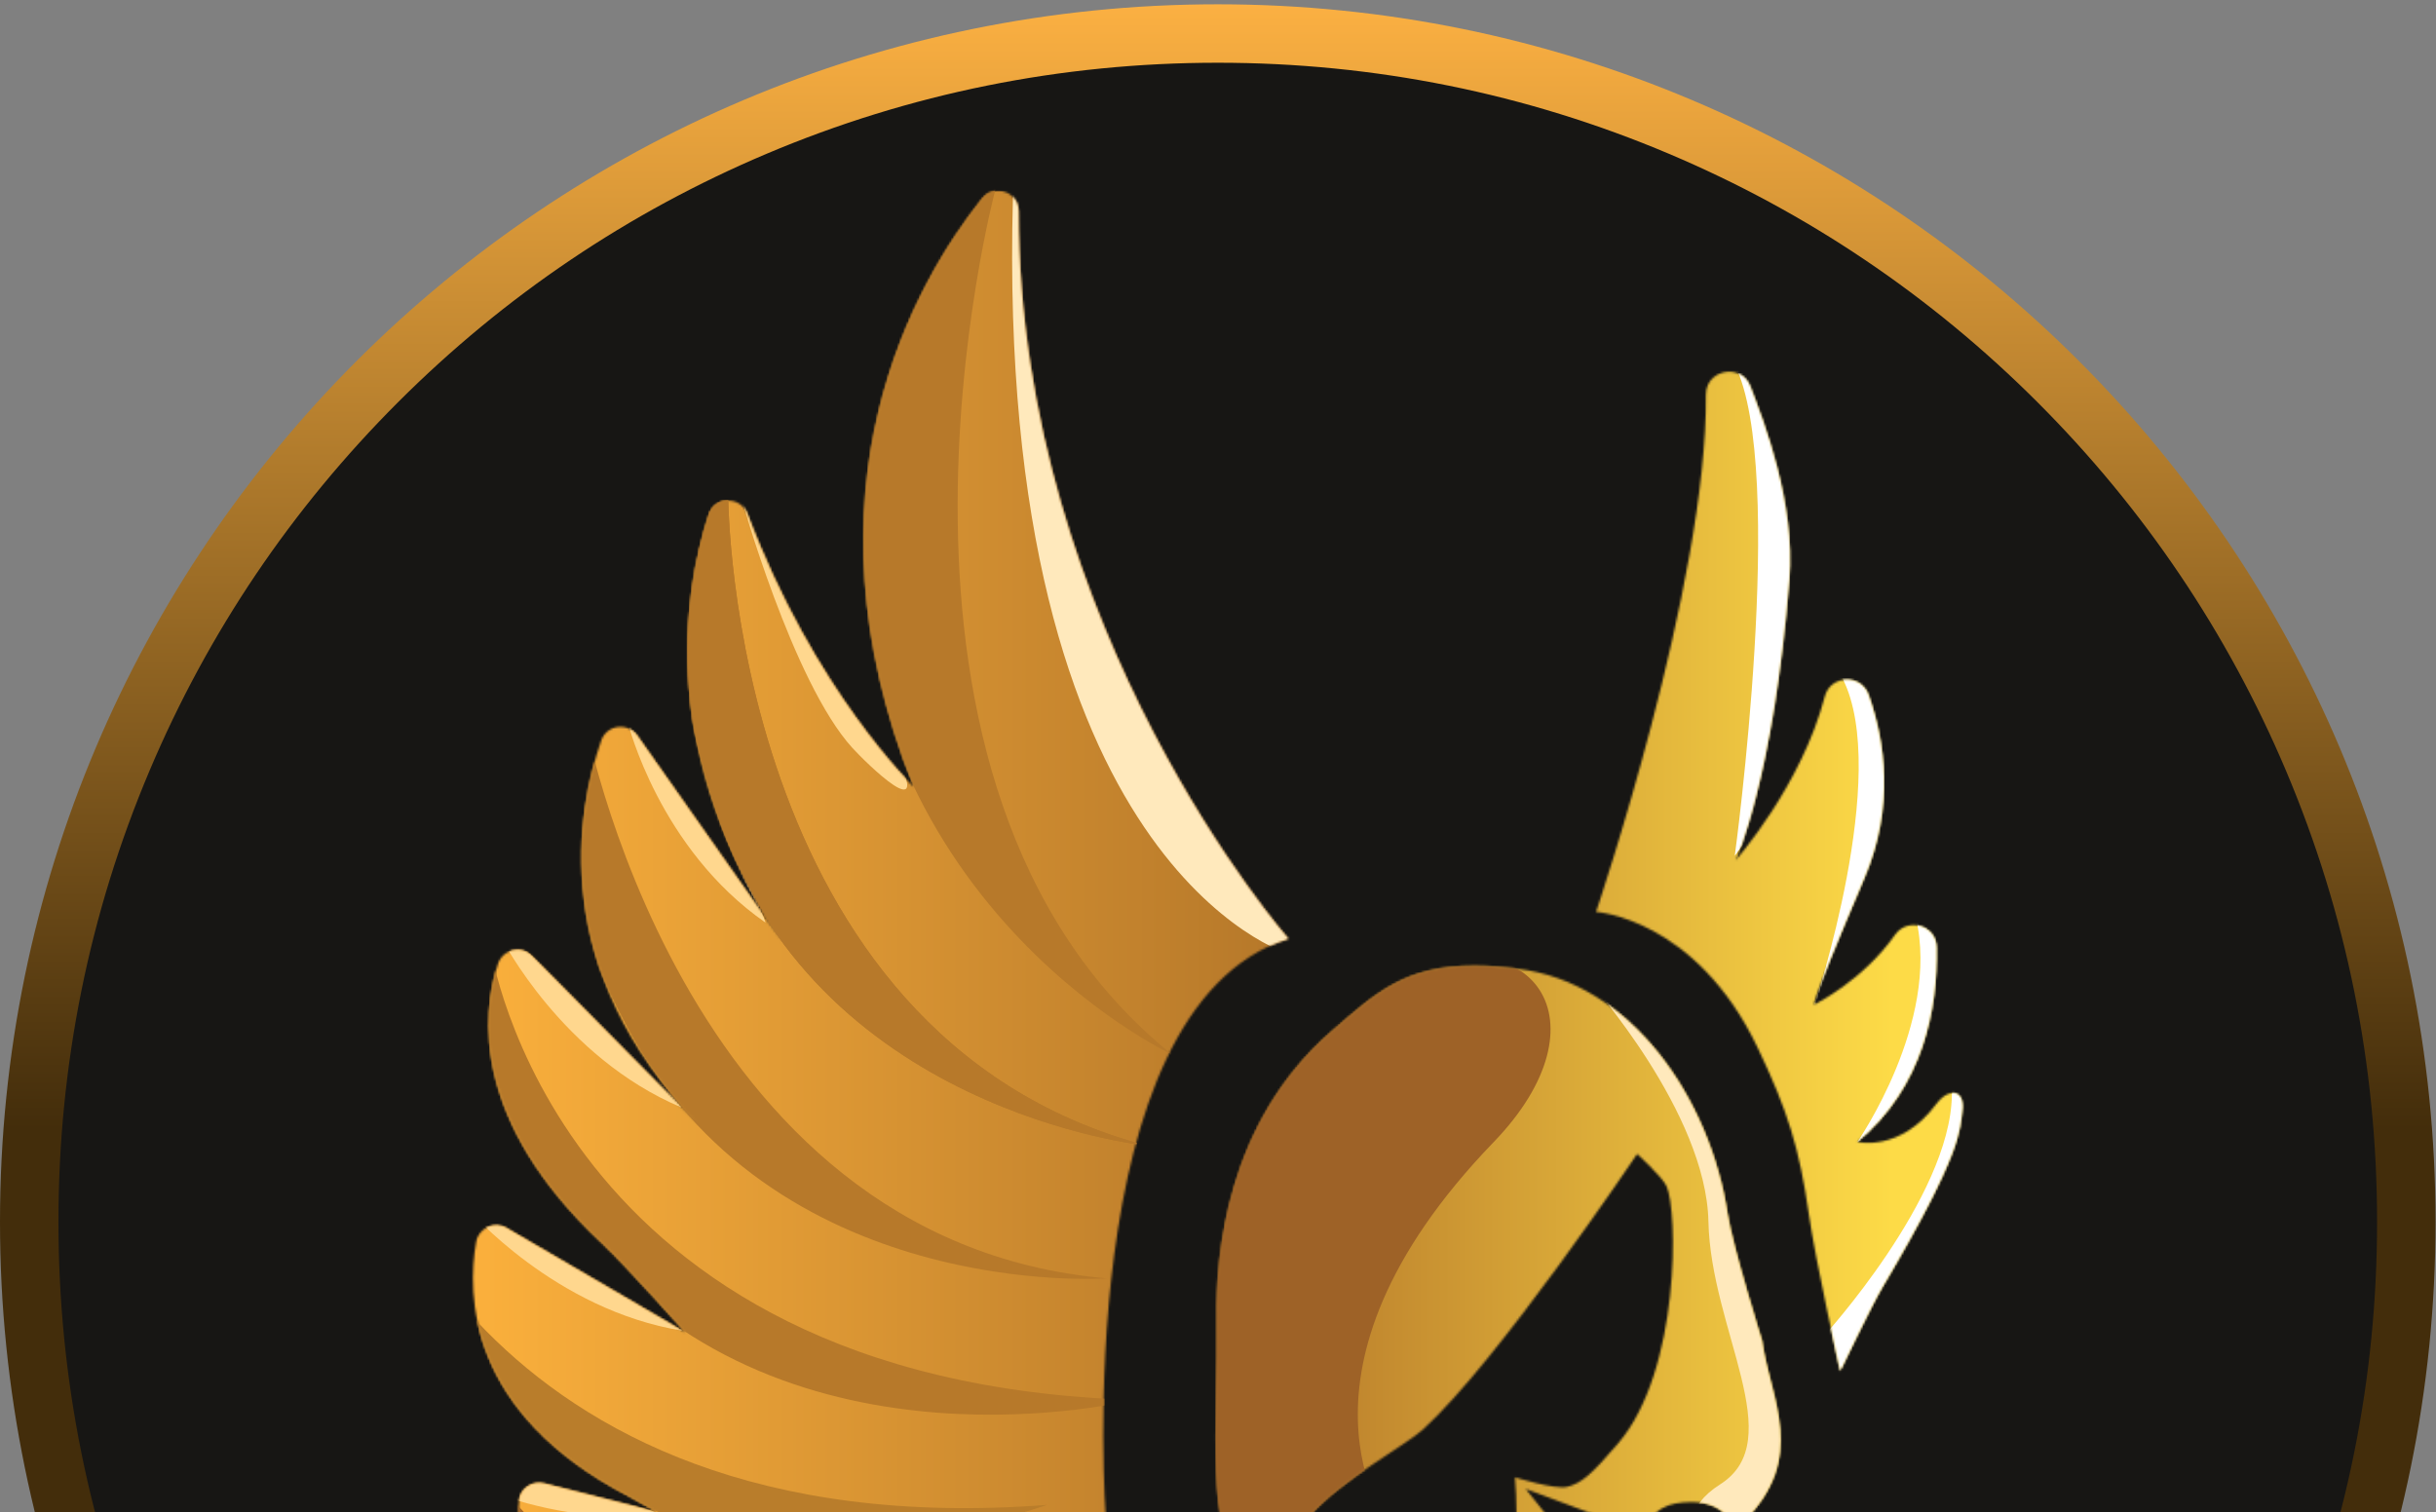 <svg width="1134" height="704" viewBox="0 0 1134 704" fill="none" xmlns="http://www.w3.org/2000/svg">
<rect x="0" y="0" width="1134" height="704" fill="#808080" stroke="none"/>
<g clip-path="url(#clip0_148_950)">
<path d="M566.89 1122.17C492.185 1122.17 419.737 1107.55 351.529 1078.71C285.645 1050.84 226.473 1010.94 175.657 960.124C124.841 909.308 84.943 850.136 57.075 784.252C28.231 716.044 13.605 643.595 13.605 568.89C13.605 494.185 28.231 421.737 57.075 353.529C84.943 287.645 124.841 228.473 175.657 177.657C226.473 126.841 285.645 86.943 351.529 59.075C419.737 30.231 492.185 15.605 566.89 15.605C641.595 15.605 714.044 30.231 782.252 59.075C848.136 86.943 907.308 126.841 958.124 177.657C1008.94 228.473 1048.84 287.645 1076.71 353.529C1105.55 421.737 1120.18 494.197 1120.18 568.89C1120.18 643.584 1105.55 716.044 1076.71 784.252C1048.84 850.136 1008.94 909.308 958.124 960.124C907.308 1010.94 848.136 1050.84 782.252 1078.71C714.044 1107.55 641.584 1122.17 566.89 1122.17Z" fill="#171614"/>
<path d="M566.89 29.211C639.758 29.211 710.427 43.474 776.946 71.614C841.208 98.791 898.929 137.714 948.498 187.282C998.067 236.851 1036.99 294.572 1064.17 358.835C1092.31 425.354 1106.57 496.022 1106.57 568.89C1106.57 641.758 1092.31 712.427 1064.17 778.946C1036.99 843.208 998.067 900.929 948.498 950.498C898.929 1000.07 841.208 1038.99 776.946 1066.17C710.427 1094.31 639.758 1108.57 566.89 1108.57C494.022 1108.57 423.354 1094.31 356.835 1066.17C292.572 1038.99 234.851 1000.07 185.282 950.498C135.714 900.929 96.791 843.208 69.614 778.946C41.474 712.427 27.211 641.758 27.211 568.89C27.211 496.022 41.474 425.354 69.614 358.835C96.791 294.572 135.714 236.851 185.282 187.282C234.851 137.714 292.572 98.791 356.835 71.614C423.354 43.474 494.022 29.211 566.89 29.211ZM566.89 2C253.808 2 0 255.808 0 568.89C0 881.972 253.808 1135.78 566.89 1135.78C879.972 1135.78 1133.78 881.972 1133.78 568.89C1133.78 255.808 879.972 2 566.89 2Z" fill="url(#paint0_linear_148_950)"/>
<mask id="mask0_148_950" style="mask-type:luminance" maskUnits="userSpaceOnUse" x="220" y="88" width="694" height="932">
<path d="M778.929 744.694C778.929 744.694 756.231 802.041 755.54 817.222C754.859 832.392 632.728 924.852 632.728 924.852C632.728 924.852 624.679 843.979 606.515 786.859C598.908 762.959 557.525 748.912 540.96 781.338C524.407 813.764 566.119 961.643 566.119 961.643C566.119 961.643 582.921 1014.18 607.207 1019.39C631.493 1024.59 745.755 903.208 770.041 857.245C794.326 811.27 796.356 740.533 784.224 742.257C784.224 742.257 783.839 742.166 783.26 742.166C782.081 742.166 780.143 742.529 778.929 744.694ZM813.317 750.034C814.609 759.717 816.424 829.149 797.693 853.05C797.693 853.05 824.938 990.35 873.396 962.573C921.842 934.795 843.407 861.961 825.312 829.013C825.312 829.013 829.405 760.987 819.779 737.767C818.453 734.57 817.274 733.277 816.299 733.277C813.623 733.254 812.365 742.937 813.317 750.034ZM619.781 480.297C570.745 523.04 566.073 584.729 566.436 613.652C567.071 663.64 561.346 716.826 577.921 723.334C588.341 727.415 593.919 723.64 609.769 705.692C624.69 688.799 654.214 673.028 662.365 665.624C697.331 633.822 762.115 537.28 762.115 537.28C762.115 537.28 773.521 547.632 775.743 552.167C781.084 563.04 782.399 638.107 753.17 672.155C740.834 686.52 736.311 690.59 729.542 692.257C723.907 693.651 705.245 687.846 705.245 687.846C705.245 687.846 709.848 736.316 695.188 756.678C678.125 780.374 626.357 740.771 626.357 740.771C645.551 781.293 657.91 855.68 657.91 855.68C657.91 855.68 702.921 824.603 724.1 800.522C744.667 777.154 745.154 764.864 749.338 753.56C750.041 751.678 750.834 748.81 751.809 745.397L710.222 693.221L765.075 713.719C769.44 701.826 777.081 699.547 786.945 699.388C795.381 699.252 799.984 702.007 802.954 704.762C806.956 708.47 807.988 712.189 811.367 708.81C841.968 678.209 823.94 651.781 820.233 624.219C820.233 624.219 806.469 580.205 804.167 565.058C796.106 512.008 759.576 457.281 706.299 451.022C698.85 450.149 692.218 449.73 686.254 449.73C654.418 449.719 641.141 461.669 619.781 480.297ZM794.145 183.768C794.87 271.964 742.977 424.571 742.977 424.571C742.977 424.571 789.439 427.485 818.204 487.78C832.126 516.952 837.648 534.559 842.013 565.103C845.187 587.303 856.65 638.289 856.65 638.289C856.65 638.289 871.015 608.142 876.276 599.276C913.94 535.727 912.217 525.693 913.418 517.428C914.858 507.496 907.341 506.022 901.355 514.061C884.53 536.634 864.655 531.657 864.655 531.657C895.38 505.965 902.013 469.571 901.502 441.136C901.31 430.864 888.033 426.85 882.149 435.274C867.217 456.646 844.723 467.655 844.723 467.655C844.723 467.655 840.528 472.904 867.818 408.891C882.001 375.592 877.455 345.139 869.825 323.574C866.321 313.699 852.126 314.141 849.473 324.288C838.589 365.921 807.999 400.501 807.999 400.501C807.999 400.501 825.573 362.123 832.92 269.788C835.754 234.176 821.174 196.602 814.768 179.901C812.965 175.208 808.952 173.076 804.938 173.076C799.508 173.099 794.088 176.999 794.145 183.768ZM457.321 92.328C426.346 131.194 370.02 227.43 425.337 366.397C425.337 366.397 378.966 321.703 347.9 239.198C344.76 230.854 332.809 231.08 330.066 239.561C318.116 276.432 306.052 352.327 364.215 438.63L296.585 342.44C292.141 336.125 282.413 337.474 279.896 344.764C268.785 376.839 254.669 451.283 325.168 523.539L247.561 445.025C242.538 439.945 233.966 442.054 231.79 448.857C224.363 472.031 219.329 522.042 280.792 579.321C291.064 588.901 319.113 620.409 319.113 620.409L235.758 571.77C230.078 568.448 222.799 571.77 221.665 578.244C217.357 602.779 217.708 657.54 292.209 696.384L305.599 703.867L253.309 690.692C247.776 689.286 242.141 693.073 241.597 698.765C239.93 715.896 248.15 751.043 330.326 779.297L281.721 772.381C276.744 771.678 272.039 774.955 271.098 779.909C268.275 794.705 271.823 825.896 337.866 852.12L387.673 870.204L349.408 868.537C341.891 868.208 336.97 876.371 340.837 882.811C349.181 896.734 367.855 916.314 408.263 922.879C428.625 926.19 526.641 945.532 521.811 929.444C502.423 864.83 495.189 838.208 494.271 772.676C493.523 719.502 514.781 706.452 514.781 706.452C514.781 706.452 496.981 469.424 599.769 437.088C599.769 437.088 474.215 294.05 474.169 98.337C474.169 92.51 469.441 88.757 464.589 88.757C461.958 88.757 459.283 89.857 457.321 92.328Z" fill="white"/>
</mask>
<g mask="url(#mask0_148_950)">
<path d="M921.843 88.757H217.346V1024.59H921.843V88.757Z" fill="url(#paint1_linear_148_950)"/>
</g>
<mask id="mask1_148_950" style="mask-type:luminance" maskUnits="userSpaceOnUse" x="220" y="88" width="694" height="932">
<path d="M778.929 744.694C778.929 744.694 756.231 802.041 755.54 817.222C754.859 832.392 632.728 924.852 632.728 924.852C632.728 924.852 624.679 843.979 606.515 786.859C598.908 762.959 557.525 748.912 540.96 781.338C524.407 813.764 566.119 961.643 566.119 961.643C566.119 961.643 582.921 1014.18 607.207 1019.39C631.493 1024.59 745.755 903.208 770.041 857.245C794.326 811.27 796.356 740.533 784.224 742.257C784.224 742.257 783.839 742.166 783.26 742.166C782.081 742.166 780.143 742.529 778.929 744.694ZM813.317 750.034C814.609 759.717 816.424 829.149 797.693 853.05C797.693 853.05 824.938 990.35 873.396 962.573C921.842 934.795 843.407 861.961 825.312 829.013C825.312 829.013 829.405 760.987 819.779 737.767C818.453 734.57 817.274 733.277 816.299 733.277C813.623 733.254 812.365 742.937 813.317 750.034ZM619.781 480.297C570.745 523.04 566.073 584.729 566.436 613.652C567.071 663.64 561.346 716.826 577.921 723.334C588.341 727.415 593.919 723.64 609.769 705.692C624.69 688.799 654.214 673.028 662.365 665.624C697.331 633.822 762.115 537.28 762.115 537.28C762.115 537.28 773.521 547.632 775.743 552.167C781.084 563.04 782.399 638.107 753.17 672.155C740.834 686.52 736.311 690.59 729.542 692.257C723.907 693.651 705.245 687.846 705.245 687.846C705.245 687.846 709.848 736.316 695.188 756.678C678.125 780.374 626.357 740.771 626.357 740.771C645.551 781.293 657.91 855.68 657.91 855.68C657.91 855.68 702.921 824.603 724.1 800.522C744.667 777.154 745.154 764.864 749.338 753.56C750.041 751.678 750.834 748.81 751.809 745.397L710.222 693.221L765.075 713.719C769.44 701.826 777.081 699.547 786.945 699.388C795.381 699.252 799.984 702.007 802.954 704.762C806.956 708.47 807.988 712.189 811.367 708.81C841.968 678.209 823.94 651.781 820.233 624.219C820.233 624.219 806.469 580.205 804.167 565.058C796.106 512.008 759.576 457.281 706.299 451.022C698.85 450.149 692.218 449.73 686.254 449.73C654.418 449.719 641.141 461.669 619.781 480.297ZM794.145 183.768C794.87 271.964 742.977 424.571 742.977 424.571C742.977 424.571 789.439 427.485 818.204 487.78C832.126 516.952 837.648 534.559 842.013 565.103C845.187 587.303 856.65 638.289 856.65 638.289C856.65 638.289 871.015 608.142 876.276 599.276C913.94 535.727 912.217 525.693 913.418 517.428C914.858 507.496 907.341 506.022 901.355 514.061C884.53 536.634 864.655 531.657 864.655 531.657C895.38 505.965 902.013 469.571 901.502 441.136C901.31 430.864 888.033 426.85 882.149 435.274C867.217 456.646 844.723 467.655 844.723 467.655C844.723 467.655 840.528 472.904 867.818 408.891C882.001 375.592 877.455 345.139 869.825 323.574C866.321 313.699 852.126 314.141 849.473 324.288C838.589 365.921 807.999 400.501 807.999 400.501C807.999 400.501 825.573 362.123 832.92 269.788C835.754 234.176 821.174 196.602 814.768 179.901C812.965 175.208 808.952 173.076 804.938 173.076C799.508 173.099 794.088 176.999 794.145 183.768ZM457.321 92.328C426.346 131.194 370.02 227.43 425.337 366.397C425.337 366.397 378.966 321.703 347.9 239.198C344.76 230.854 332.809 231.08 330.066 239.561C318.116 276.432 306.052 352.327 364.215 438.63L296.585 342.44C292.141 336.125 282.413 337.474 279.896 344.764C268.785 376.839 254.669 451.283 325.168 523.539L247.561 445.025C242.538 439.945 233.966 442.054 231.79 448.857C224.363 472.031 219.329 522.042 280.792 579.321C291.064 588.901 319.113 620.409 319.113 620.409L235.758 571.77C230.078 568.448 222.799 571.77 221.665 578.244C217.357 602.779 217.708 657.54 292.209 696.384L305.599 703.867L253.309 690.692C247.776 689.286 242.141 693.073 241.597 698.765C239.93 715.896 248.15 751.043 330.326 779.297L281.721 772.381C276.744 771.678 272.039 774.955 271.098 779.909C268.275 794.705 271.823 825.896 337.866 852.12L387.673 870.204L349.408 868.537C341.891 868.208 336.97 876.371 340.837 882.811C349.181 896.734 367.855 916.314 408.263 922.879C428.625 926.19 526.641 945.532 521.811 929.444C502.423 864.83 495.189 838.208 494.271 772.676C493.523 719.502 514.781 706.452 514.781 706.452C514.781 706.452 496.981 469.424 599.769 437.088C599.769 437.088 474.215 294.05 474.169 98.337C474.169 92.51 469.441 88.757 464.589 88.757C461.958 88.757 459.283 89.857 457.321 92.328Z" fill="white"/>
</mask>
<g mask="url(#mask1_148_950)">
<path d="M339.023 231.557C339.023 231.557 339.476 481.85 533.67 533.369C533.67 533.369 377.866 517.689 333.478 378.188C289.08 238.688 339.023 231.557 339.023 231.557Z" fill="#B7792A"/>
</g>
<mask id="mask2_148_950" style="mask-type:luminance" maskUnits="userSpaceOnUse" x="220" y="88" width="694" height="932">
<path d="M778.929 744.694C778.929 744.694 756.231 802.041 755.54 817.222C754.859 832.392 632.728 924.852 632.728 924.852C632.728 924.852 624.679 843.979 606.515 786.859C598.908 762.959 557.525 748.912 540.96 781.338C524.407 813.764 566.119 961.643 566.119 961.643C566.119 961.643 582.921 1014.18 607.207 1019.39C631.493 1024.59 745.755 903.208 770.041 857.245C794.326 811.27 796.356 740.533 784.224 742.257C784.224 742.257 783.839 742.166 783.26 742.166C782.081 742.166 780.143 742.529 778.929 744.694ZM813.317 750.034C814.609 759.717 816.424 829.149 797.693 853.05C797.693 853.05 824.938 990.35 873.396 962.573C921.842 934.795 843.407 861.961 825.312 829.013C825.312 829.013 829.405 760.987 819.779 737.767C818.453 734.57 817.274 733.277 816.299 733.277C813.623 733.254 812.365 742.937 813.317 750.034ZM619.781 480.297C570.745 523.04 566.073 584.729 566.436 613.652C567.071 663.64 561.346 716.826 577.921 723.334C588.341 727.415 593.919 723.64 609.769 705.692C624.69 688.799 654.214 673.028 662.365 665.624C697.331 633.822 762.115 537.28 762.115 537.28C762.115 537.28 773.521 547.632 775.743 552.167C781.084 563.04 782.399 638.107 753.17 672.155C740.834 686.52 736.311 690.59 729.542 692.257C723.907 693.651 705.245 687.846 705.245 687.846C705.245 687.846 709.848 736.316 695.188 756.678C678.125 780.374 626.357 740.771 626.357 740.771C645.551 781.293 657.91 855.68 657.91 855.68C657.91 855.68 702.921 824.603 724.1 800.522C744.667 777.154 745.154 764.864 749.338 753.56C750.041 751.678 750.834 748.81 751.809 745.397L710.222 693.221L765.075 713.719C769.44 701.826 777.081 699.547 786.945 699.388C795.381 699.252 799.984 702.007 802.954 704.762C806.956 708.47 807.988 712.189 811.367 708.81C841.968 678.209 823.94 651.781 820.233 624.219C820.233 624.219 806.469 580.205 804.167 565.058C796.106 512.008 759.576 457.281 706.299 451.022C698.85 450.149 692.218 449.73 686.254 449.73C654.418 449.719 641.141 461.669 619.781 480.297ZM794.145 183.768C794.87 271.964 742.977 424.571 742.977 424.571C742.977 424.571 789.439 427.485 818.204 487.78C832.126 516.952 837.648 534.559 842.013 565.103C845.187 587.303 856.65 638.289 856.65 638.289C856.65 638.289 871.015 608.142 876.276 599.276C913.94 535.727 912.217 525.693 913.418 517.428C914.858 507.496 907.341 506.022 901.355 514.061C884.53 536.634 864.655 531.657 864.655 531.657C895.38 505.965 902.013 469.571 901.502 441.136C901.31 430.864 888.033 426.85 882.149 435.274C867.217 456.646 844.723 467.655 844.723 467.655C844.723 467.655 840.528 472.904 867.818 408.891C882.001 375.592 877.455 345.139 869.825 323.574C866.321 313.699 852.126 314.141 849.473 324.288C838.589 365.921 807.999 400.501 807.999 400.501C807.999 400.501 825.573 362.123 832.92 269.788C835.754 234.176 821.174 196.602 814.768 179.901C812.965 175.208 808.952 173.076 804.938 173.076C799.508 173.099 794.088 176.999 794.145 183.768ZM457.321 92.328C426.346 131.194 370.02 227.43 425.337 366.397C425.337 366.397 378.966 321.703 347.9 239.198C344.76 230.854 332.809 231.08 330.066 239.561C318.116 276.432 306.052 352.327 364.215 438.63L296.585 342.44C292.141 336.125 282.413 337.474 279.896 344.764C268.785 376.839 254.669 451.283 325.168 523.539L247.561 445.025C242.538 439.945 233.966 442.054 231.79 448.857C224.363 472.031 219.329 522.042 280.792 579.321C291.064 588.901 319.113 620.409 319.113 620.409L235.758 571.77C230.078 568.448 222.799 571.77 221.665 578.244C217.357 602.779 217.708 657.54 292.209 696.384L305.599 703.867L253.309 690.692C247.776 689.286 242.141 693.073 241.597 698.765C239.93 715.896 248.15 751.043 330.326 779.297L281.721 772.381C276.744 771.678 272.039 774.955 271.098 779.909C268.275 794.705 271.823 825.896 337.866 852.12L387.673 870.204L349.408 868.537C341.891 868.208 336.97 876.371 340.837 882.811C349.181 896.734 367.855 916.314 408.263 922.879C428.625 926.19 526.641 945.532 521.811 929.444C502.423 864.83 495.189 838.208 494.271 772.676C493.523 719.502 514.781 706.452 514.781 706.452C514.781 706.452 496.981 469.424 599.769 437.088C599.769 437.088 474.215 294.05 474.169 98.337C474.169 92.51 469.441 88.757 464.589 88.757C461.958 88.757 459.283 89.857 457.321 92.328Z" fill="white"/>
</mask>
<g mask="url(#mask2_148_950)">
<path d="M339.023 231.557C339.023 231.557 339.476 481.85 533.67 533.369C533.67 533.369 377.866 517.689 333.478 378.188C289.08 238.688 339.023 231.557 339.023 231.557Z" fill="#B7792A"/>
</g>
<mask id="mask3_148_950" style="mask-type:luminance" maskUnits="userSpaceOnUse" x="220" y="88" width="694" height="932">
<path d="M778.929 744.694C778.929 744.694 756.231 802.041 755.54 817.222C754.859 832.392 632.728 924.852 632.728 924.852C632.728 924.852 624.679 843.979 606.515 786.859C598.908 762.959 557.525 748.912 540.96 781.338C524.407 813.764 566.119 961.643 566.119 961.643C566.119 961.643 582.921 1014.18 607.207 1019.39C631.493 1024.59 745.755 903.208 770.041 857.245C794.326 811.27 796.356 740.533 784.224 742.257C784.224 742.257 783.839 742.166 783.26 742.166C782.081 742.166 780.143 742.529 778.929 744.694ZM813.317 750.034C814.609 759.717 816.424 829.149 797.693 853.05C797.693 853.05 824.938 990.35 873.396 962.573C921.842 934.795 843.407 861.961 825.312 829.013C825.312 829.013 829.405 760.987 819.779 737.767C818.453 734.57 817.274 733.277 816.299 733.277C813.623 733.254 812.365 742.937 813.317 750.034ZM619.781 480.297C570.745 523.04 566.073 584.729 566.436 613.652C567.071 663.64 561.346 716.826 577.921 723.334C588.341 727.415 593.919 723.64 609.769 705.692C624.69 688.799 654.214 673.028 662.365 665.624C697.331 633.822 762.115 537.28 762.115 537.28C762.115 537.28 773.521 547.632 775.743 552.167C781.084 563.04 782.399 638.107 753.17 672.155C740.834 686.52 736.311 690.59 729.542 692.257C723.907 693.651 705.245 687.846 705.245 687.846C705.245 687.846 709.848 736.316 695.188 756.678C678.125 780.374 626.357 740.771 626.357 740.771C645.551 781.293 657.91 855.68 657.91 855.68C657.91 855.68 702.921 824.603 724.1 800.522C744.667 777.154 745.154 764.864 749.338 753.56C750.041 751.678 750.834 748.81 751.809 745.397L710.222 693.221L765.075 713.719C769.44 701.826 777.081 699.547 786.945 699.388C795.381 699.252 799.984 702.007 802.954 704.762C806.956 708.47 807.988 712.189 811.367 708.81C841.968 678.209 823.94 651.781 820.233 624.219C820.233 624.219 806.469 580.205 804.167 565.058C796.106 512.008 759.576 457.281 706.299 451.022C698.85 450.149 692.218 449.73 686.254 449.73C654.418 449.719 641.141 461.669 619.781 480.297ZM794.145 183.768C794.87 271.964 742.977 424.571 742.977 424.571C742.977 424.571 789.439 427.485 818.204 487.78C832.126 516.952 837.648 534.559 842.013 565.103C845.187 587.303 856.65 638.289 856.65 638.289C856.65 638.289 871.015 608.142 876.276 599.276C913.94 535.727 912.217 525.693 913.418 517.428C914.858 507.496 907.341 506.022 901.355 514.061C884.53 536.634 864.655 531.657 864.655 531.657C895.38 505.965 902.013 469.571 901.502 441.136C901.31 430.864 888.033 426.85 882.149 435.274C867.217 456.646 844.723 467.655 844.723 467.655C844.723 467.655 840.528 472.904 867.818 408.891C882.001 375.592 877.455 345.139 869.825 323.574C866.321 313.699 852.126 314.141 849.473 324.288C838.589 365.921 807.999 400.501 807.999 400.501C807.999 400.501 825.573 362.123 832.92 269.788C835.754 234.176 821.174 196.602 814.768 179.901C812.965 175.208 808.952 173.076 804.938 173.076C799.508 173.099 794.088 176.999 794.145 183.768ZM457.321 92.328C426.346 131.194 370.02 227.43 425.337 366.397C425.337 366.397 378.966 321.703 347.9 239.198C344.76 230.854 332.809 231.08 330.066 239.561C318.116 276.432 306.052 352.327 364.215 438.63L296.585 342.44C292.141 336.125 282.413 337.474 279.896 344.764C268.785 376.839 254.669 451.283 325.168 523.539L247.561 445.025C242.538 439.945 233.966 442.054 231.79 448.857C224.363 472.031 219.329 522.042 280.792 579.321C291.064 588.901 319.113 620.409 319.113 620.409L235.758 571.77C230.078 568.448 222.799 571.77 221.665 578.244C217.357 602.779 217.708 657.54 292.209 696.384L305.599 703.867L253.309 690.692C247.776 689.286 242.141 693.073 241.597 698.765C239.93 715.896 248.15 751.043 330.326 779.297L281.721 772.381C276.744 771.678 272.039 774.955 271.098 779.909C268.275 794.705 271.823 825.896 337.866 852.12L387.673 870.204L349.408 868.537C341.891 868.208 336.97 876.371 340.837 882.811C349.181 896.734 367.855 916.314 408.263 922.879C428.625 926.19 526.641 945.532 521.811 929.444C502.423 864.83 495.189 838.208 494.271 772.676C493.523 719.502 514.781 706.452 514.781 706.452C514.781 706.452 496.981 469.424 599.769 437.088C599.769 437.088 474.215 294.05 474.169 98.337C474.169 92.51 469.441 88.757 464.589 88.757C461.958 88.757 459.283 89.857 457.321 92.328Z" fill="white"/>
</mask>
<g mask="url(#mask3_148_950)">
<path d="M271.472 331.363C271.472 331.363 314.975 577.847 515.133 595.194C515.133 595.194 358.954 606.554 291.234 476.771C223.502 346.975 271.472 331.363 271.472 331.363Z" fill="#B7792A"/>
</g>
<mask id="mask4_148_950" style="mask-type:luminance" maskUnits="userSpaceOnUse" x="220" y="88" width="694" height="932">
<path d="M778.929 744.694C778.929 744.694 756.231 802.041 755.54 817.222C754.859 832.392 632.728 924.852 632.728 924.852C632.728 924.852 624.679 843.979 606.515 786.859C598.908 762.959 557.525 748.912 540.96 781.338C524.407 813.764 566.119 961.643 566.119 961.643C566.119 961.643 582.921 1014.18 607.207 1019.39C631.493 1024.59 745.755 903.208 770.041 857.245C794.326 811.27 796.356 740.533 784.224 742.257C784.224 742.257 783.839 742.166 783.26 742.166C782.081 742.166 780.143 742.529 778.929 744.694ZM813.317 750.034C814.609 759.717 816.424 829.149 797.693 853.05C797.693 853.05 824.938 990.35 873.396 962.573C921.842 934.795 843.407 861.961 825.312 829.013C825.312 829.013 829.405 760.987 819.779 737.767C818.453 734.57 817.274 733.277 816.299 733.277C813.623 733.254 812.365 742.937 813.317 750.034ZM619.781 480.297C570.745 523.04 566.073 584.729 566.436 613.652C567.071 663.64 561.346 716.826 577.921 723.334C588.341 727.415 593.919 723.64 609.769 705.692C624.69 688.799 654.214 673.028 662.365 665.624C697.331 633.822 762.115 537.28 762.115 537.28C762.115 537.28 773.521 547.632 775.743 552.167C781.084 563.04 782.399 638.107 753.17 672.155C740.834 686.52 736.311 690.59 729.542 692.257C723.907 693.651 705.245 687.846 705.245 687.846C705.245 687.846 709.848 736.316 695.188 756.678C678.125 780.374 626.357 740.771 626.357 740.771C645.551 781.293 657.91 855.68 657.91 855.68C657.91 855.68 702.921 824.603 724.1 800.522C744.667 777.154 745.154 764.864 749.338 753.56C750.041 751.678 750.834 748.81 751.809 745.397L710.222 693.221L765.075 713.719C769.44 701.826 777.081 699.547 786.945 699.388C795.381 699.252 799.984 702.007 802.954 704.762C806.956 708.47 807.988 712.189 811.367 708.81C841.968 678.209 823.94 651.781 820.233 624.219C820.233 624.219 806.469 580.205 804.167 565.058C796.106 512.008 759.576 457.281 706.299 451.022C698.85 450.149 692.218 449.73 686.254 449.73C654.418 449.719 641.141 461.669 619.781 480.297ZM794.145 183.768C794.87 271.964 742.977 424.571 742.977 424.571C742.977 424.571 789.439 427.485 818.204 487.78C832.126 516.952 837.648 534.559 842.013 565.103C845.187 587.303 856.65 638.289 856.65 638.289C856.65 638.289 871.015 608.142 876.276 599.276C913.94 535.727 912.217 525.693 913.418 517.428C914.858 507.496 907.341 506.022 901.355 514.061C884.53 536.634 864.655 531.657 864.655 531.657C895.38 505.965 902.013 469.571 901.502 441.136C901.31 430.864 888.033 426.85 882.149 435.274C867.217 456.646 844.723 467.655 844.723 467.655C844.723 467.655 840.528 472.904 867.818 408.891C882.001 375.592 877.455 345.139 869.825 323.574C866.321 313.699 852.126 314.141 849.473 324.288C838.589 365.921 807.999 400.501 807.999 400.501C807.999 400.501 825.573 362.123 832.92 269.788C835.754 234.176 821.174 196.602 814.768 179.901C812.965 175.208 808.952 173.076 804.938 173.076C799.508 173.099 794.088 176.999 794.145 183.768ZM457.321 92.328C426.346 131.194 370.02 227.43 425.337 366.397C425.337 366.397 378.966 321.703 347.9 239.198C344.76 230.854 332.809 231.08 330.066 239.561C318.116 276.432 306.052 352.327 364.215 438.63L296.585 342.44C292.141 336.125 282.413 337.474 279.896 344.764C268.785 376.839 254.669 451.283 325.168 523.539L247.561 445.025C242.538 439.945 233.966 442.054 231.79 448.857C224.363 472.031 219.329 522.042 280.792 579.321C291.064 588.901 319.113 620.409 319.113 620.409L235.758 571.77C230.078 568.448 222.799 571.77 221.665 578.244C217.357 602.779 217.708 657.54 292.209 696.384L305.599 703.867L253.309 690.692C247.776 689.286 242.141 693.073 241.597 698.765C239.93 715.896 248.15 751.043 330.326 779.297L281.721 772.381C276.744 771.678 272.039 774.955 271.098 779.909C268.275 794.705 271.823 825.896 337.866 852.12L387.673 870.204L349.408 868.537C341.891 868.208 336.97 876.371 340.837 882.811C349.181 896.734 367.855 916.314 408.263 922.879C428.625 926.19 526.641 945.532 521.811 929.444C502.423 864.83 495.189 838.208 494.271 772.676C493.523 719.502 514.781 706.452 514.781 706.452C514.781 706.452 496.981 469.424 599.769 437.088C599.769 437.088 474.215 294.05 474.169 98.337C474.169 92.51 469.441 88.757 464.589 88.757C461.958 88.757 459.283 89.857 457.321 92.328Z" fill="white"/>
</mask>
<g mask="url(#mask4_148_950)">
<path d="M228.309 440.898C228.309 440.898 257.356 643.448 527.638 651.792C527.638 651.792 368.331 691.599 273.637 579.956C178.944 468.313 228.309 440.898 228.309 440.898Z" fill="#B7792A"/>
</g>
<mask id="mask5_148_950" style="mask-type:luminance" maskUnits="userSpaceOnUse" x="220" y="88" width="694" height="932">
<path d="M778.929 744.694C778.929 744.694 756.231 802.041 755.54 817.222C754.859 832.392 632.728 924.852 632.728 924.852C632.728 924.852 624.679 843.979 606.515 786.859C598.908 762.959 557.525 748.912 540.96 781.338C524.407 813.764 566.119 961.643 566.119 961.643C566.119 961.643 582.921 1014.18 607.207 1019.39C631.493 1024.59 745.755 903.208 770.041 857.245C794.326 811.27 796.356 740.533 784.224 742.257C784.224 742.257 783.839 742.166 783.26 742.166C782.081 742.166 780.143 742.529 778.929 744.694ZM813.317 750.034C814.609 759.717 816.424 829.149 797.693 853.05C797.693 853.05 824.938 990.35 873.396 962.573C921.842 934.795 843.407 861.961 825.312 829.013C825.312 829.013 829.405 760.987 819.779 737.767C818.453 734.57 817.274 733.277 816.299 733.277C813.623 733.254 812.365 742.937 813.317 750.034ZM619.781 480.297C570.745 523.04 566.073 584.729 566.436 613.652C567.071 663.64 561.346 716.826 577.921 723.334C588.341 727.415 593.919 723.64 609.769 705.692C624.69 688.799 654.214 673.028 662.365 665.624C697.331 633.822 762.115 537.28 762.115 537.28C762.115 537.28 773.521 547.632 775.743 552.167C781.084 563.04 782.399 638.107 753.17 672.155C740.834 686.52 736.311 690.59 729.542 692.257C723.907 693.651 705.245 687.846 705.245 687.846C705.245 687.846 709.848 736.316 695.188 756.678C678.125 780.374 626.357 740.771 626.357 740.771C645.551 781.293 657.91 855.68 657.91 855.68C657.91 855.68 702.921 824.603 724.1 800.522C744.667 777.154 745.154 764.864 749.338 753.56C750.041 751.678 750.834 748.81 751.809 745.397L710.222 693.221L765.075 713.719C769.44 701.826 777.081 699.547 786.945 699.388C795.381 699.252 799.984 702.007 802.954 704.762C806.956 708.47 807.988 712.189 811.367 708.81C841.968 678.209 823.94 651.781 820.233 624.219C820.233 624.219 806.469 580.205 804.167 565.058C796.106 512.008 759.576 457.281 706.299 451.022C698.85 450.149 692.218 449.73 686.254 449.73C654.418 449.719 641.141 461.669 619.781 480.297ZM794.145 183.768C794.87 271.964 742.977 424.571 742.977 424.571C742.977 424.571 789.439 427.485 818.204 487.78C832.126 516.952 837.648 534.559 842.013 565.103C845.187 587.303 856.65 638.289 856.65 638.289C856.65 638.289 871.015 608.142 876.276 599.276C913.94 535.727 912.217 525.693 913.418 517.428C914.858 507.496 907.341 506.022 901.355 514.061C884.53 536.634 864.655 531.657 864.655 531.657C895.38 505.965 902.013 469.571 901.502 441.136C901.31 430.864 888.033 426.85 882.149 435.274C867.217 456.646 844.723 467.655 844.723 467.655C844.723 467.655 840.528 472.904 867.818 408.891C882.001 375.592 877.455 345.139 869.825 323.574C866.321 313.699 852.126 314.141 849.473 324.288C838.589 365.921 807.999 400.501 807.999 400.501C807.999 400.501 825.573 362.123 832.92 269.788C835.754 234.176 821.174 196.602 814.768 179.901C812.965 175.208 808.952 173.076 804.938 173.076C799.508 173.099 794.088 176.999 794.145 183.768ZM457.321 92.328C426.346 131.194 370.02 227.43 425.337 366.397C425.337 366.397 378.966 321.703 347.9 239.198C344.76 230.854 332.809 231.08 330.066 239.561C318.116 276.432 306.052 352.327 364.215 438.63L296.585 342.44C292.141 336.125 282.413 337.474 279.896 344.764C268.785 376.839 254.669 451.283 325.168 523.539L247.561 445.025C242.538 439.945 233.966 442.054 231.79 448.857C224.363 472.031 219.329 522.042 280.792 579.321C291.064 588.901 319.113 620.409 319.113 620.409L235.758 571.77C230.078 568.448 222.799 571.77 221.665 578.244C217.357 602.779 217.708 657.54 292.209 696.384L305.599 703.867L253.309 690.692C247.776 689.286 242.141 693.073 241.597 698.765C239.93 715.896 248.15 751.043 330.326 779.297L281.721 772.381C276.744 771.678 272.039 774.955 271.098 779.909C268.275 794.705 271.823 825.896 337.866 852.12L387.673 870.204L349.408 868.537C341.891 868.208 336.97 876.371 340.837 882.811C349.181 896.734 367.855 916.314 408.263 922.879C428.625 926.19 526.641 945.532 521.811 929.444C502.423 864.83 495.189 838.208 494.271 772.676C493.523 719.502 514.781 706.452 514.781 706.452C514.781 706.452 496.981 469.424 599.769 437.088C599.769 437.088 474.215 294.05 474.169 98.337C474.169 92.51 469.441 88.757 464.589 88.757C461.958 88.757 459.283 89.857 457.321 92.328Z" fill="white"/>
</mask>
<g mask="url(#mask5_148_950)">
<path d="M463.443 87.975C463.443 87.975 389.079 365.275 545.722 491.079C545.722 491.079 386.017 416.839 398.942 219.765C408.512 73.7 463.443 87.975 463.443 87.975Z" fill="#B7792A"/>
</g>
<mask id="mask6_148_950" style="mask-type:luminance" maskUnits="userSpaceOnUse" x="220" y="88" width="694" height="932">
<path d="M778.929 744.694C778.929 744.694 756.231 802.041 755.54 817.222C754.859 832.392 632.728 924.852 632.728 924.852C632.728 924.852 624.679 843.979 606.515 786.859C598.908 762.959 557.525 748.912 540.96 781.338C524.407 813.764 566.119 961.643 566.119 961.643C566.119 961.643 582.921 1014.18 607.207 1019.39C631.493 1024.59 745.755 903.208 770.041 857.245C794.326 811.27 796.356 740.533 784.224 742.257C784.224 742.257 783.839 742.166 783.26 742.166C782.081 742.166 780.143 742.529 778.929 744.694ZM813.317 750.034C814.609 759.717 816.424 829.149 797.693 853.05C797.693 853.05 824.938 990.35 873.396 962.573C921.842 934.795 843.407 861.961 825.312 829.013C825.312 829.013 829.405 760.987 819.779 737.767C818.453 734.57 817.274 733.277 816.299 733.277C813.623 733.254 812.365 742.937 813.317 750.034ZM619.781 480.297C570.745 523.04 566.073 584.729 566.436 613.652C567.071 663.64 561.346 716.826 577.921 723.334C588.341 727.415 593.919 723.64 609.769 705.692C624.69 688.799 654.214 673.028 662.365 665.624C697.331 633.822 762.115 537.28 762.115 537.28C762.115 537.28 773.521 547.632 775.743 552.167C781.084 563.04 782.399 638.107 753.17 672.155C740.834 686.52 736.311 690.59 729.542 692.257C723.907 693.651 705.245 687.846 705.245 687.846C705.245 687.846 709.848 736.316 695.188 756.678C678.125 780.374 626.357 740.771 626.357 740.771C645.551 781.293 657.91 855.68 657.91 855.68C657.91 855.68 702.921 824.603 724.1 800.522C744.667 777.154 745.154 764.864 749.338 753.56C750.041 751.678 750.834 748.81 751.809 745.397L710.222 693.221L765.075 713.719C769.44 701.826 777.081 699.547 786.945 699.388C795.381 699.252 799.984 702.007 802.954 704.762C806.956 708.47 807.988 712.189 811.367 708.81C841.968 678.209 823.94 651.781 820.233 624.219C820.233 624.219 806.469 580.205 804.167 565.058C796.106 512.008 759.576 457.281 706.299 451.022C698.85 450.149 692.218 449.73 686.254 449.73C654.418 449.719 641.141 461.669 619.781 480.297ZM794.145 183.768C794.87 271.964 742.977 424.571 742.977 424.571C742.977 424.571 789.439 427.485 818.204 487.78C832.126 516.952 837.648 534.559 842.013 565.103C845.187 587.303 856.65 638.289 856.65 638.289C856.65 638.289 871.015 608.142 876.276 599.276C913.94 535.727 912.217 525.693 913.418 517.428C914.858 507.496 907.341 506.022 901.355 514.061C884.53 536.634 864.655 531.657 864.655 531.657C895.38 505.965 902.013 469.571 901.502 441.136C901.31 430.864 888.033 426.85 882.149 435.274C867.217 456.646 844.723 467.655 844.723 467.655C844.723 467.655 840.528 472.904 867.818 408.891C882.001 375.592 877.455 345.139 869.825 323.574C866.321 313.699 852.126 314.141 849.473 324.288C838.589 365.921 807.999 400.501 807.999 400.501C807.999 400.501 825.573 362.123 832.92 269.788C835.754 234.176 821.174 196.602 814.768 179.901C812.965 175.208 808.952 173.076 804.938 173.076C799.508 173.099 794.088 176.999 794.145 183.768ZM457.321 92.328C426.346 131.194 370.02 227.43 425.337 366.397C425.337 366.397 378.966 321.703 347.9 239.198C344.76 230.854 332.809 231.08 330.066 239.561C318.116 276.432 306.052 352.327 364.215 438.63L296.585 342.44C292.141 336.125 282.413 337.474 279.896 344.764C268.785 376.839 254.669 451.283 325.168 523.539L247.561 445.025C242.538 439.945 233.966 442.054 231.79 448.857C224.363 472.031 219.329 522.042 280.792 579.321C291.064 588.901 319.113 620.409 319.113 620.409L235.758 571.77C230.078 568.448 222.799 571.77 221.665 578.244C217.357 602.779 217.708 657.54 292.209 696.384L305.599 703.867L253.309 690.692C247.776 689.286 242.141 693.073 241.597 698.765C239.93 715.896 248.15 751.043 330.326 779.297L281.721 772.381C276.744 771.678 272.039 774.955 271.098 779.909C268.275 794.705 271.823 825.896 337.866 852.12L387.673 870.204L349.408 868.537C341.891 868.208 336.97 876.371 340.837 882.811C349.181 896.734 367.855 916.314 408.263 922.879C428.625 926.19 526.641 945.532 521.811 929.444C502.423 864.83 495.189 838.208 494.271 772.676C493.523 719.502 514.781 706.452 514.781 706.452C514.781 706.452 496.981 469.424 599.769 437.088C599.769 437.088 474.215 294.05 474.169 98.337C474.169 92.51 469.441 88.757 464.589 88.757C461.958 88.757 459.283 89.857 457.321 92.328Z" fill="white"/>
</mask>
<g mask="url(#mask6_148_950)">
<path d="M167.232 523.052C167.232 523.052 217.787 721.327 487.423 700.681C487.423 700.681 333.297 757.313 227.186 656.452C121.087 555.602 167.232 523.052 167.232 523.052Z" fill="#B97D2B"/>
</g>
<mask id="mask7_148_950" style="mask-type:luminance" maskUnits="userSpaceOnUse" x="220" y="88" width="694" height="932">
<path d="M778.929 744.694C778.929 744.694 756.231 802.041 755.54 817.222C754.859 832.392 632.728 924.852 632.728 924.852C632.728 924.852 624.679 843.979 606.515 786.859C598.908 762.959 557.525 748.912 540.96 781.338C524.407 813.764 566.119 961.643 566.119 961.643C566.119 961.643 582.921 1014.18 607.207 1019.39C631.493 1024.59 745.755 903.208 770.041 857.245C794.326 811.27 796.356 740.533 784.224 742.257C784.224 742.257 783.839 742.166 783.26 742.166C782.081 742.166 780.143 742.529 778.929 744.694ZM813.317 750.034C814.609 759.717 816.424 829.149 797.693 853.05C797.693 853.05 824.938 990.35 873.396 962.573C921.842 934.795 843.407 861.961 825.312 829.013C825.312 829.013 829.405 760.987 819.779 737.767C818.453 734.57 817.274 733.277 816.299 733.277C813.623 733.254 812.365 742.937 813.317 750.034ZM619.781 480.297C570.745 523.04 566.073 584.729 566.436 613.652C567.071 663.64 561.346 716.826 577.921 723.334C588.341 727.415 593.919 723.64 609.769 705.692C624.69 688.799 654.214 673.028 662.365 665.624C697.331 633.822 762.115 537.28 762.115 537.28C762.115 537.28 773.521 547.632 775.743 552.167C781.084 563.04 782.399 638.107 753.17 672.155C740.834 686.52 736.311 690.59 729.542 692.257C723.907 693.651 705.245 687.846 705.245 687.846C705.245 687.846 709.848 736.316 695.188 756.678C678.125 780.374 626.357 740.771 626.357 740.771C645.551 781.293 657.91 855.68 657.91 855.68C657.91 855.68 702.921 824.603 724.1 800.522C744.667 777.154 745.154 764.864 749.338 753.56C750.041 751.678 750.834 748.81 751.809 745.397L710.222 693.221L765.075 713.719C769.44 701.826 777.081 699.547 786.945 699.388C795.381 699.252 799.984 702.007 802.954 704.762C806.956 708.47 807.988 712.189 811.367 708.81C841.968 678.209 823.94 651.781 820.233 624.219C820.233 624.219 806.469 580.205 804.167 565.058C796.106 512.008 759.576 457.281 706.299 451.022C698.85 450.149 692.218 449.73 686.254 449.73C654.418 449.719 641.141 461.669 619.781 480.297ZM794.145 183.768C794.87 271.964 742.977 424.571 742.977 424.571C742.977 424.571 789.439 427.485 818.204 487.78C832.126 516.952 837.648 534.559 842.013 565.103C845.187 587.303 856.65 638.289 856.65 638.289C856.65 638.289 871.015 608.142 876.276 599.276C913.94 535.727 912.217 525.693 913.418 517.428C914.858 507.496 907.341 506.022 901.355 514.061C884.53 536.634 864.655 531.657 864.655 531.657C895.38 505.965 902.013 469.571 901.502 441.136C901.31 430.864 888.033 426.85 882.149 435.274C867.217 456.646 844.723 467.655 844.723 467.655C844.723 467.655 840.528 472.904 867.818 408.891C882.001 375.592 877.455 345.139 869.825 323.574C866.321 313.699 852.126 314.141 849.473 324.288C838.589 365.921 807.999 400.501 807.999 400.501C807.999 400.501 825.573 362.123 832.92 269.788C835.754 234.176 821.174 196.602 814.768 179.901C812.965 175.208 808.952 173.076 804.938 173.076C799.508 173.099 794.088 176.999 794.145 183.768ZM457.321 92.328C426.346 131.194 370.02 227.43 425.337 366.397C425.337 366.397 378.966 321.703 347.9 239.198C344.76 230.854 332.809 231.08 330.066 239.561C318.116 276.432 306.052 352.327 364.215 438.63L296.585 342.44C292.141 336.125 282.413 337.474 279.896 344.764C268.785 376.839 254.669 451.283 325.168 523.539L247.561 445.025C242.538 439.945 233.966 442.054 231.79 448.857C224.363 472.031 219.329 522.042 280.792 579.321C291.064 588.901 319.113 620.409 319.113 620.409L235.758 571.77C230.078 568.448 222.799 571.77 221.665 578.244C217.357 602.779 217.708 657.54 292.209 696.384L305.599 703.867L253.309 690.692C247.776 689.286 242.141 693.073 241.597 698.765C239.93 715.896 248.15 751.043 330.326 779.297L281.721 772.381C276.744 771.678 272.039 774.955 271.098 779.909C268.275 794.705 271.823 825.896 337.866 852.12L387.673 870.204L349.408 868.537C341.891 868.208 336.97 876.371 340.837 882.811C349.181 896.734 367.855 916.314 408.263 922.879C428.625 926.19 526.641 945.532 521.811 929.444C502.423 864.83 495.189 838.208 494.271 772.676C493.523 719.502 514.781 706.452 514.781 706.452C514.781 706.452 496.981 469.424 599.769 437.088C599.769 437.088 474.215 294.05 474.169 98.337C474.169 92.51 469.441 88.757 464.589 88.757C461.958 88.757 459.283 89.857 457.321 92.328Z" fill="white"/>
</mask>
<g mask="url(#mask7_148_950)">
<path d="M191.019 625.103C191.019 625.103 276.154 828.367 471.006 758.855C471.006 758.855 390.043 827.199 266.699 750.295C142.47 672.847 191.019 625.103 191.019 625.103Z" fill="#9E6227"/>
</g>
<mask id="mask8_148_950" style="mask-type:luminance" maskUnits="userSpaceOnUse" x="220" y="88" width="694" height="932">
<path d="M778.929 744.694C778.929 744.694 756.231 802.041 755.54 817.222C754.859 832.392 632.728 924.852 632.728 924.852C632.728 924.852 624.679 843.979 606.515 786.859C598.908 762.959 557.525 748.912 540.96 781.338C524.407 813.764 566.119 961.643 566.119 961.643C566.119 961.643 582.921 1014.18 607.207 1019.39C631.493 1024.59 745.755 903.208 770.041 857.245C794.326 811.27 796.356 740.533 784.224 742.257C784.224 742.257 783.839 742.166 783.26 742.166C782.081 742.166 780.143 742.529 778.929 744.694ZM813.317 750.034C814.609 759.717 816.424 829.149 797.693 853.05C797.693 853.05 824.938 990.35 873.396 962.573C921.842 934.795 843.407 861.961 825.312 829.013C825.312 829.013 829.405 760.987 819.779 737.767C818.453 734.57 817.274 733.277 816.299 733.277C813.623 733.254 812.365 742.937 813.317 750.034ZM619.781 480.297C570.745 523.04 566.073 584.729 566.436 613.652C567.071 663.64 561.346 716.826 577.921 723.334C588.341 727.415 593.919 723.64 609.769 705.692C624.69 688.799 654.214 673.028 662.365 665.624C697.331 633.822 762.115 537.28 762.115 537.28C762.115 537.28 773.521 547.632 775.743 552.167C781.084 563.04 782.399 638.107 753.17 672.155C740.834 686.52 736.311 690.59 729.542 692.257C723.907 693.651 705.245 687.846 705.245 687.846C705.245 687.846 709.848 736.316 695.188 756.678C678.125 780.374 626.357 740.771 626.357 740.771C645.551 781.293 657.91 855.68 657.91 855.68C657.91 855.68 702.921 824.603 724.1 800.522C744.667 777.154 745.154 764.864 749.338 753.56C750.041 751.678 750.834 748.81 751.809 745.397L710.222 693.221L765.075 713.719C769.44 701.826 777.081 699.547 786.945 699.388C795.381 699.252 799.984 702.007 802.954 704.762C806.956 708.47 807.988 712.189 811.367 708.81C841.968 678.209 823.94 651.781 820.233 624.219C820.233 624.219 806.469 580.205 804.167 565.058C796.106 512.008 759.576 457.281 706.299 451.022C698.85 450.149 692.218 449.73 686.254 449.73C654.418 449.719 641.141 461.669 619.781 480.297ZM794.145 183.768C794.87 271.964 742.977 424.571 742.977 424.571C742.977 424.571 789.439 427.485 818.204 487.78C832.126 516.952 837.648 534.559 842.013 565.103C845.187 587.303 856.65 638.289 856.65 638.289C856.65 638.289 871.015 608.142 876.276 599.276C913.94 535.727 912.217 525.693 913.418 517.428C914.858 507.496 907.341 506.022 901.355 514.061C884.53 536.634 864.655 531.657 864.655 531.657C895.38 505.965 902.013 469.571 901.502 441.136C901.31 430.864 888.033 426.85 882.149 435.274C867.217 456.646 844.723 467.655 844.723 467.655C844.723 467.655 840.528 472.904 867.818 408.891C882.001 375.592 877.455 345.139 869.825 323.574C866.321 313.699 852.126 314.141 849.473 324.288C838.589 365.921 807.999 400.501 807.999 400.501C807.999 400.501 825.573 362.123 832.92 269.788C835.754 234.176 821.174 196.602 814.768 179.901C812.965 175.208 808.952 173.076 804.938 173.076C799.508 173.099 794.088 176.999 794.145 183.768ZM457.321 92.328C426.346 131.194 370.02 227.43 425.337 366.397C425.337 366.397 378.966 321.703 347.9 239.198C344.76 230.854 332.809 231.08 330.066 239.561C318.116 276.432 306.052 352.327 364.215 438.63L296.585 342.44C292.141 336.125 282.413 337.474 279.896 344.764C268.785 376.839 254.669 451.283 325.168 523.539L247.561 445.025C242.538 439.945 233.966 442.054 231.79 448.857C224.363 472.031 219.329 522.042 280.792 579.321C291.064 588.901 319.113 620.409 319.113 620.409L235.758 571.77C230.078 568.448 222.799 571.77 221.665 578.244C217.357 602.779 217.708 657.54 292.209 696.384L305.599 703.867L253.309 690.692C247.776 689.286 242.141 693.073 241.597 698.765C239.93 715.896 248.15 751.043 330.326 779.297L281.721 772.381C276.744 771.678 272.039 774.955 271.098 779.909C268.275 794.705 271.823 825.896 337.866 852.12L387.673 870.204L349.408 868.537C341.891 868.208 336.97 876.371 340.837 882.811C349.181 896.734 367.855 916.314 408.263 922.879C428.625 926.19 526.641 945.532 521.811 929.444C502.423 864.83 495.189 838.208 494.271 772.676C493.523 719.502 514.781 706.452 514.781 706.452C514.781 706.452 496.981 469.424 599.769 437.088C599.769 437.088 474.215 294.05 474.169 98.337C474.169 92.51 469.441 88.757 464.589 88.757C461.958 88.757 459.283 89.857 457.321 92.328Z" fill="white"/>
</mask>
<g mask="url(#mask8_148_950)">
<path d="M646.765 710.511C646.765 710.511 591.516 639.321 695.359 531.725C749.281 475.852 714.429 425.002 647.547 453.789C580.666 482.576 515.144 631.52 545.62 701.781C576.096 772.041 646.765 710.511 646.765 710.511Z" fill="#9E6227"/>
</g>
<mask id="mask9_148_950" style="mask-type:luminance" maskUnits="userSpaceOnUse" x="220" y="88" width="694" height="932">
<path d="M778.929 744.694C778.929 744.694 756.231 802.041 755.54 817.222C754.859 832.392 632.728 924.852 632.728 924.852C632.728 924.852 624.679 843.979 606.515 786.859C598.908 762.959 557.525 748.912 540.96 781.338C524.407 813.764 566.119 961.643 566.119 961.643C566.119 961.643 582.921 1014.18 607.207 1019.39C631.493 1024.59 745.755 903.208 770.041 857.245C794.326 811.27 796.356 740.533 784.224 742.257C784.224 742.257 783.839 742.166 783.26 742.166C782.081 742.166 780.143 742.529 778.929 744.694ZM813.317 750.034C814.609 759.717 816.424 829.149 797.693 853.05C797.693 853.05 824.938 990.35 873.396 962.573C921.842 934.795 843.407 861.961 825.312 829.013C825.312 829.013 829.405 760.987 819.779 737.767C818.453 734.57 817.274 733.277 816.299 733.277C813.623 733.254 812.365 742.937 813.317 750.034ZM619.781 480.297C570.745 523.04 566.073 584.729 566.436 613.652C567.071 663.64 561.346 716.826 577.921 723.334C588.341 727.415 593.919 723.64 609.769 705.692C624.69 688.799 654.214 673.028 662.365 665.624C697.331 633.822 762.115 537.28 762.115 537.28C762.115 537.28 773.521 547.632 775.743 552.167C781.084 563.04 782.399 638.107 753.17 672.155C740.834 686.52 736.311 690.59 729.542 692.257C723.907 693.651 705.245 687.846 705.245 687.846C705.245 687.846 709.848 736.316 695.188 756.678C678.125 780.374 626.357 740.771 626.357 740.771C645.551 781.293 657.91 855.68 657.91 855.68C657.91 855.68 702.921 824.603 724.1 800.522C744.667 777.154 745.154 764.864 749.338 753.56C750.041 751.678 750.834 748.81 751.809 745.397L710.222 693.221L765.075 713.719C769.44 701.826 777.081 699.547 786.945 699.388C795.381 699.252 799.984 702.007 802.954 704.762C806.956 708.47 807.988 712.189 811.367 708.81C841.968 678.209 823.94 651.781 820.233 624.219C820.233 624.219 806.469 580.205 804.167 565.058C796.106 512.008 759.576 457.281 706.299 451.022C698.85 450.149 692.218 449.73 686.254 449.73C654.418 449.719 641.141 461.669 619.781 480.297ZM794.145 183.768C794.87 271.964 742.977 424.571 742.977 424.571C742.977 424.571 789.439 427.485 818.204 487.78C832.126 516.952 837.648 534.559 842.013 565.103C845.187 587.303 856.65 638.289 856.65 638.289C856.65 638.289 871.015 608.142 876.276 599.276C913.94 535.727 912.217 525.693 913.418 517.428C914.858 507.496 907.341 506.022 901.355 514.061C884.53 536.634 864.655 531.657 864.655 531.657C895.38 505.965 902.013 469.571 901.502 441.136C901.31 430.864 888.033 426.85 882.149 435.274C867.217 456.646 844.723 467.655 844.723 467.655C844.723 467.655 840.528 472.904 867.818 408.891C882.001 375.592 877.455 345.139 869.825 323.574C866.321 313.699 852.126 314.141 849.473 324.288C838.589 365.921 807.999 400.501 807.999 400.501C807.999 400.501 825.573 362.123 832.92 269.788C835.754 234.176 821.174 196.602 814.768 179.901C812.965 175.208 808.952 173.076 804.938 173.076C799.508 173.099 794.088 176.999 794.145 183.768ZM457.321 92.328C426.346 131.194 370.02 227.43 425.337 366.397C425.337 366.397 378.966 321.703 347.9 239.198C344.76 230.854 332.809 231.08 330.066 239.561C318.116 276.432 306.052 352.327 364.215 438.63L296.585 342.44C292.141 336.125 282.413 337.474 279.896 344.764C268.785 376.839 254.669 451.283 325.168 523.539L247.561 445.025C242.538 439.945 233.966 442.054 231.79 448.857C224.363 472.031 219.329 522.042 280.792 579.321C291.064 588.901 319.113 620.409 319.113 620.409L235.758 571.77C230.078 568.448 222.799 571.77 221.665 578.244C217.357 602.779 217.708 657.54 292.209 696.384L305.599 703.867L253.309 690.692C247.776 689.286 242.141 693.073 241.597 698.765C239.93 715.896 248.15 751.043 330.326 779.297L281.721 772.381C276.744 771.678 272.039 774.955 271.098 779.909C268.275 794.705 271.823 825.896 337.866 852.12L387.673 870.204L349.408 868.537C341.891 868.208 336.97 876.371 340.837 882.811C349.181 896.734 367.855 916.314 408.263 922.879C428.625 926.19 526.641 945.532 521.811 929.444C502.423 864.83 495.189 838.208 494.271 772.676C493.523 719.502 514.781 706.452 514.781 706.452C514.781 706.452 496.981 469.424 599.769 437.088C599.769 437.088 474.215 294.05 474.169 98.337C474.169 92.51 469.441 88.757 464.589 88.757C461.958 88.757 459.283 89.857 457.321 92.328Z" fill="white"/>
</mask>
<g mask="url(#mask9_148_950)">
<path d="M740.268 457.564C740.268 457.564 794.224 517.984 795.301 568.709C796.378 619.423 833.124 670.624 800.743 691.123C768.374 711.622 800.687 744.581 820.108 720.851C839.53 697.11 856.798 679.842 836.299 608.629C815.789 537.405 789.893 456.487 740.268 457.564Z" fill="#FFE9BC"/>
</g>
<mask id="mask10_148_950" style="mask-type:luminance" maskUnits="userSpaceOnUse" x="220" y="88" width="694" height="932">
<path d="M778.929 744.694C778.929 744.694 756.231 802.041 755.54 817.222C754.859 832.392 632.728 924.852 632.728 924.852C632.728 924.852 624.679 843.979 606.515 786.859C598.908 762.959 557.525 748.912 540.96 781.338C524.407 813.764 566.119 961.643 566.119 961.643C566.119 961.643 582.921 1014.18 607.207 1019.39C631.493 1024.59 745.755 903.208 770.041 857.245C794.326 811.27 796.356 740.533 784.224 742.257C784.224 742.257 783.839 742.166 783.26 742.166C782.081 742.166 780.143 742.529 778.929 744.694ZM813.317 750.034C814.609 759.717 816.424 829.149 797.693 853.05C797.693 853.05 824.938 990.35 873.396 962.573C921.842 934.795 843.407 861.961 825.312 829.013C825.312 829.013 829.405 760.987 819.779 737.767C818.453 734.57 817.274 733.277 816.299 733.277C813.623 733.254 812.365 742.937 813.317 750.034ZM619.781 480.297C570.745 523.04 566.073 584.729 566.436 613.652C567.071 663.64 561.346 716.826 577.921 723.334C588.341 727.415 593.919 723.64 609.769 705.692C624.69 688.799 654.214 673.028 662.365 665.624C697.331 633.822 762.115 537.28 762.115 537.28C762.115 537.28 773.521 547.632 775.743 552.167C781.084 563.04 782.399 638.107 753.17 672.155C740.834 686.52 736.311 690.59 729.542 692.257C723.907 693.651 705.245 687.846 705.245 687.846C705.245 687.846 709.848 736.316 695.188 756.678C678.125 780.374 626.357 740.771 626.357 740.771C645.551 781.293 657.91 855.68 657.91 855.68C657.91 855.68 702.921 824.603 724.1 800.522C744.667 777.154 745.154 764.864 749.338 753.56C750.041 751.678 750.834 748.81 751.809 745.397L710.222 693.221L765.075 713.719C769.44 701.826 777.081 699.547 786.945 699.388C795.381 699.252 799.984 702.007 802.954 704.762C806.956 708.47 807.988 712.189 811.367 708.81C841.968 678.209 823.94 651.781 820.233 624.219C820.233 624.219 806.469 580.205 804.167 565.058C796.106 512.008 759.576 457.281 706.299 451.022C698.85 450.149 692.218 449.73 686.254 449.73C654.418 449.719 641.141 461.669 619.781 480.297ZM794.145 183.768C794.87 271.964 742.977 424.571 742.977 424.571C742.977 424.571 789.439 427.485 818.204 487.78C832.126 516.952 837.648 534.559 842.013 565.103C845.187 587.303 856.65 638.289 856.65 638.289C856.65 638.289 871.015 608.142 876.276 599.276C913.94 535.727 912.217 525.693 913.418 517.428C914.858 507.496 907.341 506.022 901.355 514.061C884.53 536.634 864.655 531.657 864.655 531.657C895.38 505.965 902.013 469.571 901.502 441.136C901.31 430.864 888.033 426.85 882.149 435.274C867.217 456.646 844.723 467.655 844.723 467.655C844.723 467.655 840.528 472.904 867.818 408.891C882.001 375.592 877.455 345.139 869.825 323.574C866.321 313.699 852.126 314.141 849.473 324.288C838.589 365.921 807.999 400.501 807.999 400.501C807.999 400.501 825.573 362.123 832.92 269.788C835.754 234.176 821.174 196.602 814.768 179.901C812.965 175.208 808.952 173.076 804.938 173.076C799.508 173.099 794.088 176.999 794.145 183.768ZM457.321 92.328C426.346 131.194 370.02 227.43 425.337 366.397C425.337 366.397 378.966 321.703 347.9 239.198C344.76 230.854 332.809 231.08 330.066 239.561C318.116 276.432 306.052 352.327 364.215 438.63L296.585 342.44C292.141 336.125 282.413 337.474 279.896 344.764C268.785 376.839 254.669 451.283 325.168 523.539L247.561 445.025C242.538 439.945 233.966 442.054 231.79 448.857C224.363 472.031 219.329 522.042 280.792 579.321C291.064 588.901 319.113 620.409 319.113 620.409L235.758 571.77C230.078 568.448 222.799 571.77 221.665 578.244C217.357 602.779 217.708 657.54 292.209 696.384L305.599 703.867L253.309 690.692C247.776 689.286 242.141 693.073 241.597 698.765C239.93 715.896 248.15 751.043 330.326 779.297L281.721 772.381C276.744 771.678 272.039 774.955 271.098 779.909C268.275 794.705 271.823 825.896 337.866 852.12L387.673 870.204L349.408 868.537C341.891 868.208 336.97 876.371 340.837 882.811C349.181 896.734 367.855 916.314 408.263 922.879C428.625 926.19 526.641 945.532 521.811 929.444C502.423 864.83 495.189 838.208 494.271 772.676C493.523 719.502 514.781 706.452 514.781 706.452C514.781 706.452 496.981 469.424 599.769 437.088C599.769 437.088 474.215 294.05 474.169 98.337C474.169 92.51 469.441 88.757 464.589 88.757C461.958 88.757 459.283 89.857 457.321 92.328Z" fill="white"/>
</mask>
<g mask="url(#mask10_148_950)">
<path d="M848.975 622.144C848.975 622.144 907.829 557.723 908.634 509.99C909.428 462.27 977.035 530.671 934.881 589.525C892.727 648.38 868.872 686.554 860.12 657.926L848.975 622.144Z" fill="white"/>
</g>
<mask id="mask11_148_950" style="mask-type:luminance" maskUnits="userSpaceOnUse" x="220" y="88" width="694" height="932">
<path d="M778.929 744.694C778.929 744.694 756.231 802.041 755.54 817.222C754.859 832.392 632.728 924.852 632.728 924.852C632.728 924.852 624.679 843.979 606.515 786.859C598.908 762.959 557.525 748.912 540.96 781.338C524.407 813.764 566.119 961.643 566.119 961.643C566.119 961.643 582.921 1014.18 607.207 1019.39C631.493 1024.59 745.755 903.208 770.041 857.245C794.326 811.27 796.356 740.533 784.224 742.257C784.224 742.257 783.839 742.166 783.26 742.166C782.081 742.166 780.143 742.529 778.929 744.694ZM813.317 750.034C814.609 759.717 816.424 829.149 797.693 853.05C797.693 853.05 824.938 990.35 873.396 962.573C921.842 934.795 843.407 861.961 825.312 829.013C825.312 829.013 829.405 760.987 819.779 737.767C818.453 734.57 817.274 733.277 816.299 733.277C813.623 733.254 812.365 742.937 813.317 750.034ZM619.781 480.297C570.745 523.04 566.073 584.729 566.436 613.652C567.071 663.64 561.346 716.826 577.921 723.334C588.341 727.415 593.919 723.64 609.769 705.692C624.69 688.799 654.214 673.028 662.365 665.624C697.331 633.822 762.115 537.28 762.115 537.28C762.115 537.28 773.521 547.632 775.743 552.167C781.084 563.04 782.399 638.107 753.17 672.155C740.834 686.52 736.311 690.59 729.542 692.257C723.907 693.651 705.245 687.846 705.245 687.846C705.245 687.846 709.848 736.316 695.188 756.678C678.125 780.374 626.357 740.771 626.357 740.771C645.551 781.293 657.91 855.68 657.91 855.68C657.91 855.68 702.921 824.603 724.1 800.522C744.667 777.154 745.154 764.864 749.338 753.56C750.041 751.678 750.834 748.81 751.809 745.397L710.222 693.221L765.075 713.719C769.44 701.826 777.081 699.547 786.945 699.388C795.381 699.252 799.984 702.007 802.954 704.762C806.956 708.47 807.988 712.189 811.367 708.81C841.968 678.209 823.94 651.781 820.233 624.219C820.233 624.219 806.469 580.205 804.167 565.058C796.106 512.008 759.576 457.281 706.299 451.022C698.85 450.149 692.218 449.73 686.254 449.73C654.418 449.719 641.141 461.669 619.781 480.297ZM794.145 183.768C794.87 271.964 742.977 424.571 742.977 424.571C742.977 424.571 789.439 427.485 818.204 487.78C832.126 516.952 837.648 534.559 842.013 565.103C845.187 587.303 856.65 638.289 856.65 638.289C856.65 638.289 871.015 608.142 876.276 599.276C913.94 535.727 912.217 525.693 913.418 517.428C914.858 507.496 907.341 506.022 901.355 514.061C884.53 536.634 864.655 531.657 864.655 531.657C895.38 505.965 902.013 469.571 901.502 441.136C901.31 430.864 888.033 426.85 882.149 435.274C867.217 456.646 844.723 467.655 844.723 467.655C844.723 467.655 840.528 472.904 867.818 408.891C882.001 375.592 877.455 345.139 869.825 323.574C866.321 313.699 852.126 314.141 849.473 324.288C838.589 365.921 807.999 400.501 807.999 400.501C807.999 400.501 825.573 362.123 832.92 269.788C835.754 234.176 821.174 196.602 814.768 179.901C812.965 175.208 808.952 173.076 804.938 173.076C799.508 173.099 794.088 176.999 794.145 183.768ZM457.321 92.328C426.346 131.194 370.02 227.43 425.337 366.397C425.337 366.397 378.966 321.703 347.9 239.198C344.76 230.854 332.809 231.08 330.066 239.561C318.116 276.432 306.052 352.327 364.215 438.63L296.585 342.44C292.141 336.125 282.413 337.474 279.896 344.764C268.785 376.839 254.669 451.283 325.168 523.539L247.561 445.025C242.538 439.945 233.966 442.054 231.79 448.857C224.363 472.031 219.329 522.042 280.792 579.321C291.064 588.901 319.113 620.409 319.113 620.409L235.758 571.77C230.078 568.448 222.799 571.77 221.665 578.244C217.357 602.779 217.708 657.54 292.209 696.384L305.599 703.867L253.309 690.692C247.776 689.286 242.141 693.073 241.597 698.765C239.93 715.896 248.15 751.043 330.326 779.297L281.721 772.381C276.744 771.678 272.039 774.955 271.098 779.909C268.275 794.705 271.823 825.896 337.866 852.12L387.673 870.204L349.408 868.537C341.891 868.208 336.97 876.371 340.837 882.811C349.181 896.734 367.855 916.314 408.263 922.879C428.625 926.19 526.641 945.532 521.811 929.444C502.423 864.83 495.189 838.208 494.271 772.676C493.523 719.502 514.781 706.452 514.781 706.452C514.781 706.452 496.981 469.424 599.769 437.088C599.769 437.088 474.215 294.05 474.169 98.337C474.169 92.51 469.441 88.757 464.589 88.757C461.958 88.757 459.283 89.857 457.321 92.328Z" fill="white"/>
</mask>
<g mask="url(#mask11_148_950)">
<path d="M864.654 531.668C864.654 531.668 903.362 475.875 891.888 427.451C880.414 379.027 912.908 414.072 909.087 441.465C905.266 468.868 903.985 505.183 895.074 514.106C886.151 523.029 864.654 531.668 864.654 531.668Z" fill="white"/>
</g>
<mask id="mask12_148_950" style="mask-type:luminance" maskUnits="userSpaceOnUse" x="220" y="88" width="694" height="932">
<path d="M778.929 744.694C778.929 744.694 756.231 802.041 755.54 817.222C754.859 832.392 632.728 924.852 632.728 924.852C632.728 924.852 624.679 843.979 606.515 786.859C598.908 762.959 557.525 748.912 540.96 781.338C524.407 813.764 566.119 961.643 566.119 961.643C566.119 961.643 582.921 1014.18 607.207 1019.39C631.493 1024.59 745.755 903.208 770.041 857.245C794.326 811.27 796.356 740.533 784.224 742.257C784.224 742.257 783.839 742.166 783.26 742.166C782.081 742.166 780.143 742.529 778.929 744.694ZM813.317 750.034C814.609 759.717 816.424 829.149 797.693 853.05C797.693 853.05 824.938 990.35 873.396 962.573C921.842 934.795 843.407 861.961 825.312 829.013C825.312 829.013 829.405 760.987 819.779 737.767C818.453 734.57 817.274 733.277 816.299 733.277C813.623 733.254 812.365 742.937 813.317 750.034ZM619.781 480.297C570.745 523.04 566.073 584.729 566.436 613.652C567.071 663.64 561.346 716.826 577.921 723.334C588.341 727.415 593.919 723.64 609.769 705.692C624.69 688.799 654.214 673.028 662.365 665.624C697.331 633.822 762.115 537.28 762.115 537.28C762.115 537.28 773.521 547.632 775.743 552.167C781.084 563.04 782.399 638.107 753.17 672.155C740.834 686.52 736.311 690.59 729.542 692.257C723.907 693.651 705.245 687.846 705.245 687.846C705.245 687.846 709.848 736.316 695.188 756.678C678.125 780.374 626.357 740.771 626.357 740.771C645.551 781.293 657.91 855.68 657.91 855.68C657.91 855.68 702.921 824.603 724.1 800.522C744.667 777.154 745.154 764.864 749.338 753.56C750.041 751.678 750.834 748.81 751.809 745.397L710.222 693.221L765.075 713.719C769.44 701.826 777.081 699.547 786.945 699.388C795.381 699.252 799.984 702.007 802.954 704.762C806.956 708.47 807.988 712.189 811.367 708.81C841.968 678.209 823.94 651.781 820.233 624.219C820.233 624.219 806.469 580.205 804.167 565.058C796.106 512.008 759.576 457.281 706.299 451.022C698.85 450.149 692.218 449.73 686.254 449.73C654.418 449.719 641.141 461.669 619.781 480.297ZM794.145 183.768C794.87 271.964 742.977 424.571 742.977 424.571C742.977 424.571 789.439 427.485 818.204 487.78C832.126 516.952 837.648 534.559 842.013 565.103C845.187 587.303 856.65 638.289 856.65 638.289C856.65 638.289 871.015 608.142 876.276 599.276C913.94 535.727 912.217 525.693 913.418 517.428C914.858 507.496 907.341 506.022 901.355 514.061C884.53 536.634 864.655 531.657 864.655 531.657C895.38 505.965 902.013 469.571 901.502 441.136C901.31 430.864 888.033 426.85 882.149 435.274C867.217 456.646 844.723 467.655 844.723 467.655C844.723 467.655 840.528 472.904 867.818 408.891C882.001 375.592 877.455 345.139 869.825 323.574C866.321 313.699 852.126 314.141 849.473 324.288C838.589 365.921 807.999 400.501 807.999 400.501C807.999 400.501 825.573 362.123 832.92 269.788C835.754 234.176 821.174 196.602 814.768 179.901C812.965 175.208 808.952 173.076 804.938 173.076C799.508 173.099 794.088 176.999 794.145 183.768ZM457.321 92.328C426.346 131.194 370.02 227.43 425.337 366.397C425.337 366.397 378.966 321.703 347.9 239.198C344.76 230.854 332.809 231.08 330.066 239.561C318.116 276.432 306.052 352.327 364.215 438.63L296.585 342.44C292.141 336.125 282.413 337.474 279.896 344.764C268.785 376.839 254.669 451.283 325.168 523.539L247.561 445.025C242.538 439.945 233.966 442.054 231.79 448.857C224.363 472.031 219.329 522.042 280.792 579.321C291.064 588.901 319.113 620.409 319.113 620.409L235.758 571.77C230.078 568.448 222.799 571.77 221.665 578.244C217.357 602.779 217.708 657.54 292.209 696.384L305.599 703.867L253.309 690.692C247.776 689.286 242.141 693.073 241.597 698.765C239.93 715.896 248.15 751.043 330.326 779.297L281.721 772.381C276.744 771.678 272.039 774.955 271.098 779.909C268.275 794.705 271.823 825.896 337.866 852.12L387.673 870.204L349.408 868.537C341.891 868.208 336.97 876.371 340.837 882.811C349.181 896.734 367.855 916.314 408.263 922.879C428.625 926.19 526.641 945.532 521.811 929.444C502.423 864.83 495.189 838.208 494.271 772.676C493.523 719.502 514.781 706.452 514.781 706.452C514.781 706.452 496.981 469.424 599.769 437.088C599.769 437.088 474.215 294.05 474.169 98.337C474.169 92.51 469.441 88.757 464.589 88.757C461.958 88.757 459.283 89.857 457.321 92.328Z" fill="white"/>
</mask>
<g mask="url(#mask12_148_950)">
<path d="M844.712 467.666C844.712 467.666 880.313 360.422 857.784 316C835.245 271.579 914.439 321.148 900.279 358.495C886.106 395.841 844.712 467.666 844.712 467.666Z" fill="white"/>
</g>
<mask id="mask13_148_950" style="mask-type:luminance" maskUnits="userSpaceOnUse" x="220" y="88" width="694" height="932">
<path d="M778.929 744.694C778.929 744.694 756.231 802.041 755.54 817.222C754.859 832.392 632.728 924.852 632.728 924.852C632.728 924.852 624.679 843.979 606.515 786.859C598.908 762.959 557.525 748.912 540.96 781.338C524.407 813.764 566.119 961.643 566.119 961.643C566.119 961.643 582.921 1014.18 607.207 1019.39C631.493 1024.59 745.755 903.208 770.041 857.245C794.326 811.27 796.356 740.533 784.224 742.257C784.224 742.257 783.839 742.166 783.26 742.166C782.081 742.166 780.143 742.529 778.929 744.694ZM813.317 750.034C814.609 759.717 816.424 829.149 797.693 853.05C797.693 853.05 824.938 990.35 873.396 962.573C921.842 934.795 843.407 861.961 825.312 829.013C825.312 829.013 829.405 760.987 819.779 737.767C818.453 734.57 817.274 733.277 816.299 733.277C813.623 733.254 812.365 742.937 813.317 750.034ZM619.781 480.297C570.745 523.04 566.073 584.729 566.436 613.652C567.071 663.64 561.346 716.826 577.921 723.334C588.341 727.415 593.919 723.64 609.769 705.692C624.69 688.799 654.214 673.028 662.365 665.624C697.331 633.822 762.115 537.28 762.115 537.28C762.115 537.28 773.521 547.632 775.743 552.167C781.084 563.04 782.399 638.107 753.17 672.155C740.834 686.52 736.311 690.59 729.542 692.257C723.907 693.651 705.245 687.846 705.245 687.846C705.245 687.846 709.848 736.316 695.188 756.678C678.125 780.374 626.357 740.771 626.357 740.771C645.551 781.293 657.91 855.68 657.91 855.68C657.91 855.68 702.921 824.603 724.1 800.522C744.667 777.154 745.154 764.864 749.338 753.56C750.041 751.678 750.834 748.81 751.809 745.397L710.222 693.221L765.075 713.719C769.44 701.826 777.081 699.547 786.945 699.388C795.381 699.252 799.984 702.007 802.954 704.762C806.956 708.47 807.988 712.189 811.367 708.81C841.968 678.209 823.94 651.781 820.233 624.219C820.233 624.219 806.469 580.205 804.167 565.058C796.106 512.008 759.576 457.281 706.299 451.022C698.85 450.149 692.218 449.73 686.254 449.73C654.418 449.719 641.141 461.669 619.781 480.297ZM794.145 183.768C794.87 271.964 742.977 424.571 742.977 424.571C742.977 424.571 789.439 427.485 818.204 487.78C832.126 516.952 837.648 534.559 842.013 565.103C845.187 587.303 856.65 638.289 856.65 638.289C856.65 638.289 871.015 608.142 876.276 599.276C913.94 535.727 912.217 525.693 913.418 517.428C914.858 507.496 907.341 506.022 901.355 514.061C884.53 536.634 864.655 531.657 864.655 531.657C895.38 505.965 902.013 469.571 901.502 441.136C901.31 430.864 888.033 426.85 882.149 435.274C867.217 456.646 844.723 467.655 844.723 467.655C844.723 467.655 840.528 472.904 867.818 408.891C882.001 375.592 877.455 345.139 869.825 323.574C866.321 313.699 852.126 314.141 849.473 324.288C838.589 365.921 807.999 400.501 807.999 400.501C807.999 400.501 825.573 362.123 832.92 269.788C835.754 234.176 821.174 196.602 814.768 179.901C812.965 175.208 808.952 173.076 804.938 173.076C799.508 173.099 794.088 176.999 794.145 183.768ZM457.321 92.328C426.346 131.194 370.02 227.43 425.337 366.397C425.337 366.397 378.966 321.703 347.9 239.198C344.76 230.854 332.809 231.08 330.066 239.561C318.116 276.432 306.052 352.327 364.215 438.63L296.585 342.44C292.141 336.125 282.413 337.474 279.896 344.764C268.785 376.839 254.669 451.283 325.168 523.539L247.561 445.025C242.538 439.945 233.966 442.054 231.79 448.857C224.363 472.031 219.329 522.042 280.792 579.321C291.064 588.901 319.113 620.409 319.113 620.409L235.758 571.77C230.078 568.448 222.799 571.77 221.665 578.244C217.357 602.779 217.708 657.54 292.209 696.384L305.599 703.867L253.309 690.692C247.776 689.286 242.141 693.073 241.597 698.765C239.93 715.896 248.15 751.043 330.326 779.297L281.721 772.381C276.744 771.678 272.039 774.955 271.098 779.909C268.275 794.705 271.823 825.896 337.866 852.12L387.673 870.204L349.408 868.537C341.891 868.208 336.97 876.371 340.837 882.811C349.181 896.734 367.855 916.314 408.263 922.879C428.625 926.19 526.641 945.532 521.811 929.444C502.423 864.83 495.189 838.208 494.271 772.676C493.523 719.502 514.781 706.452 514.781 706.452C514.781 706.452 496.981 469.424 599.769 437.088C599.769 437.088 474.215 294.05 474.169 98.337C474.169 92.51 469.441 88.757 464.589 88.757C461.958 88.757 459.283 89.857 457.321 92.328Z" fill="white"/>
</mask>
<g mask="url(#mask13_148_950)">
<path d="M807.569 398.415C807.569 398.415 832.036 218.79 807.569 169.868C783.102 120.934 877.103 223.303 856.503 258.711C835.902 294.119 821.095 380.388 821.095 380.388L807.569 398.415Z" fill="white"/>
</g>
<mask id="mask14_148_950" style="mask-type:luminance" maskUnits="userSpaceOnUse" x="220" y="88" width="694" height="932">
<path d="M778.929 744.694C778.929 744.694 756.231 802.041 755.54 817.222C754.859 832.392 632.728 924.852 632.728 924.852C632.728 924.852 624.679 843.979 606.515 786.859C598.908 762.959 557.525 748.912 540.96 781.338C524.407 813.764 566.119 961.643 566.119 961.643C566.119 961.643 582.921 1014.18 607.207 1019.39C631.493 1024.59 745.755 903.208 770.041 857.245C794.326 811.27 796.356 740.533 784.224 742.257C784.224 742.257 783.839 742.166 783.26 742.166C782.081 742.166 780.143 742.529 778.929 744.694ZM813.317 750.034C814.609 759.717 816.424 829.149 797.693 853.05C797.693 853.05 824.938 990.35 873.396 962.573C921.842 934.795 843.407 861.961 825.312 829.013C825.312 829.013 829.405 760.987 819.779 737.767C818.453 734.57 817.274 733.277 816.299 733.277C813.623 733.254 812.365 742.937 813.317 750.034ZM619.781 480.297C570.745 523.04 566.073 584.729 566.436 613.652C567.071 663.64 561.346 716.826 577.921 723.334C588.341 727.415 593.919 723.64 609.769 705.692C624.69 688.799 654.214 673.028 662.365 665.624C697.331 633.822 762.115 537.28 762.115 537.28C762.115 537.28 773.521 547.632 775.743 552.167C781.084 563.04 782.399 638.107 753.17 672.155C740.834 686.52 736.311 690.59 729.542 692.257C723.907 693.651 705.245 687.846 705.245 687.846C705.245 687.846 709.848 736.316 695.188 756.678C678.125 780.374 626.357 740.771 626.357 740.771C645.551 781.293 657.91 855.68 657.91 855.68C657.91 855.68 702.921 824.603 724.1 800.522C744.667 777.154 745.154 764.864 749.338 753.56C750.041 751.678 750.834 748.81 751.809 745.397L710.222 693.221L765.075 713.719C769.44 701.826 777.081 699.547 786.945 699.388C795.381 699.252 799.984 702.007 802.954 704.762C806.956 708.47 807.988 712.189 811.367 708.81C841.968 678.209 823.94 651.781 820.233 624.219C820.233 624.219 806.469 580.205 804.167 565.058C796.106 512.008 759.576 457.281 706.299 451.022C698.85 450.149 692.218 449.73 686.254 449.73C654.418 449.719 641.141 461.669 619.781 480.297ZM794.145 183.768C794.87 271.964 742.977 424.571 742.977 424.571C742.977 424.571 789.439 427.485 818.204 487.78C832.126 516.952 837.648 534.559 842.013 565.103C845.187 587.303 856.65 638.289 856.65 638.289C856.65 638.289 871.015 608.142 876.276 599.276C913.94 535.727 912.217 525.693 913.418 517.428C914.858 507.496 907.341 506.022 901.355 514.061C884.53 536.634 864.655 531.657 864.655 531.657C895.38 505.965 902.013 469.571 901.502 441.136C901.31 430.864 888.033 426.85 882.149 435.274C867.217 456.646 844.723 467.655 844.723 467.655C844.723 467.655 840.528 472.904 867.818 408.891C882.001 375.592 877.455 345.139 869.825 323.574C866.321 313.699 852.126 314.141 849.473 324.288C838.589 365.921 807.999 400.501 807.999 400.501C807.999 400.501 825.573 362.123 832.92 269.788C835.754 234.176 821.174 196.602 814.768 179.901C812.965 175.208 808.952 173.076 804.938 173.076C799.508 173.099 794.088 176.999 794.145 183.768ZM457.321 92.328C426.346 131.194 370.02 227.43 425.337 366.397C425.337 366.397 378.966 321.703 347.9 239.198C344.76 230.854 332.809 231.08 330.066 239.561C318.116 276.432 306.052 352.327 364.215 438.63L296.585 342.44C292.141 336.125 282.413 337.474 279.896 344.764C268.785 376.839 254.669 451.283 325.168 523.539L247.561 445.025C242.538 439.945 233.966 442.054 231.79 448.857C224.363 472.031 219.329 522.042 280.792 579.321C291.064 588.901 319.113 620.409 319.113 620.409L235.758 571.77C230.078 568.448 222.799 571.77 221.665 578.244C217.357 602.779 217.708 657.54 292.209 696.384L305.599 703.867L253.309 690.692C247.776 689.286 242.141 693.073 241.597 698.765C239.93 715.896 248.15 751.043 330.326 779.297L281.721 772.381C276.744 771.678 272.039 774.955 271.098 779.909C268.275 794.705 271.823 825.896 337.866 852.12L387.673 870.204L349.408 868.537C341.891 868.208 336.97 876.371 340.837 882.811C349.181 896.734 367.855 916.314 408.263 922.879C428.625 926.19 526.641 945.532 521.811 929.444C502.423 864.83 495.189 838.208 494.271 772.676C493.523 719.502 514.781 706.452 514.781 706.452C514.781 706.452 496.981 469.424 599.769 437.088C599.769 437.088 474.215 294.05 474.169 98.337C474.169 92.51 469.441 88.757 464.589 88.757C461.958 88.757 459.283 89.857 457.321 92.328Z" fill="white"/>
</mask>
<g mask="url(#mask14_148_950)">
<path d="M599.894 444.163C599.894 444.163 463.194 403.789 471.527 92.169C478.387 -164.541 623.794 435.467 623.794 435.467L599.894 444.163Z" fill="#FFE9BC"/>
</g>
<mask id="mask15_148_950" style="mask-type:luminance" maskUnits="userSpaceOnUse" x="220" y="88" width="694" height="932">
<path d="M778.929 744.694C778.929 744.694 756.231 802.041 755.54 817.222C754.859 832.392 632.728 924.852 632.728 924.852C632.728 924.852 624.679 843.979 606.515 786.859C598.908 762.959 557.525 748.912 540.96 781.338C524.407 813.764 566.119 961.643 566.119 961.643C566.119 961.643 582.921 1014.18 607.207 1019.39C631.493 1024.59 745.755 903.208 770.041 857.245C794.326 811.27 796.356 740.533 784.224 742.257C784.224 742.257 783.839 742.166 783.26 742.166C782.081 742.166 780.143 742.529 778.929 744.694ZM813.317 750.034C814.609 759.717 816.424 829.149 797.693 853.05C797.693 853.05 824.938 990.35 873.396 962.573C921.842 934.795 843.407 861.961 825.312 829.013C825.312 829.013 829.405 760.987 819.779 737.767C818.453 734.57 817.274 733.277 816.299 733.277C813.623 733.254 812.365 742.937 813.317 750.034ZM619.781 480.297C570.745 523.04 566.073 584.729 566.436 613.652C567.071 663.64 561.346 716.826 577.921 723.334C588.341 727.415 593.919 723.64 609.769 705.692C624.69 688.799 654.214 673.028 662.365 665.624C697.331 633.822 762.115 537.28 762.115 537.28C762.115 537.28 773.521 547.632 775.743 552.167C781.084 563.04 782.399 638.107 753.17 672.155C740.834 686.52 736.311 690.59 729.542 692.257C723.907 693.651 705.245 687.846 705.245 687.846C705.245 687.846 709.848 736.316 695.188 756.678C678.125 780.374 626.357 740.771 626.357 740.771C645.551 781.293 657.91 855.68 657.91 855.68C657.91 855.68 702.921 824.603 724.1 800.522C744.667 777.154 745.154 764.864 749.338 753.56C750.041 751.678 750.834 748.81 751.809 745.397L710.222 693.221L765.075 713.719C769.44 701.826 777.081 699.547 786.945 699.388C795.381 699.252 799.984 702.007 802.954 704.762C806.956 708.47 807.988 712.189 811.367 708.81C841.968 678.209 823.94 651.781 820.233 624.219C820.233 624.219 806.469 580.205 804.167 565.058C796.106 512.008 759.576 457.281 706.299 451.022C698.85 450.149 692.218 449.73 686.254 449.73C654.418 449.719 641.141 461.669 619.781 480.297ZM794.145 183.768C794.87 271.964 742.977 424.571 742.977 424.571C742.977 424.571 789.439 427.485 818.204 487.78C832.126 516.952 837.648 534.559 842.013 565.103C845.187 587.303 856.65 638.289 856.65 638.289C856.65 638.289 871.015 608.142 876.276 599.276C913.94 535.727 912.217 525.693 913.418 517.428C914.858 507.496 907.341 506.022 901.355 514.061C884.53 536.634 864.655 531.657 864.655 531.657C895.38 505.965 902.013 469.571 901.502 441.136C901.31 430.864 888.033 426.85 882.149 435.274C867.217 456.646 844.723 467.655 844.723 467.655C844.723 467.655 840.528 472.904 867.818 408.891C882.001 375.592 877.455 345.139 869.825 323.574C866.321 313.699 852.126 314.141 849.473 324.288C838.589 365.921 807.999 400.501 807.999 400.501C807.999 400.501 825.573 362.123 832.92 269.788C835.754 234.176 821.174 196.602 814.768 179.901C812.965 175.208 808.952 173.076 804.938 173.076C799.508 173.099 794.088 176.999 794.145 183.768ZM457.321 92.328C426.346 131.194 370.02 227.43 425.337 366.397C425.337 366.397 378.966 321.703 347.9 239.198C344.76 230.854 332.809 231.08 330.066 239.561C318.116 276.432 306.052 352.327 364.215 438.63L296.585 342.44C292.141 336.125 282.413 337.474 279.896 344.764C268.785 376.839 254.669 451.283 325.168 523.539L247.561 445.025C242.538 439.945 233.966 442.054 231.79 448.857C224.363 472.031 219.329 522.042 280.792 579.321C291.064 588.901 319.113 620.409 319.113 620.409L235.758 571.77C230.078 568.448 222.799 571.77 221.665 578.244C217.357 602.779 217.708 657.54 292.209 696.384L305.599 703.867L253.309 690.692C247.776 689.286 242.141 693.073 241.597 698.765C239.93 715.896 248.15 751.043 330.326 779.297L281.721 772.381C276.744 771.678 272.039 774.955 271.098 779.909C268.275 794.705 271.823 825.896 337.866 852.12L387.673 870.204L349.408 868.537C341.891 868.208 336.97 876.371 340.837 882.811C349.181 896.734 367.855 916.314 408.263 922.879C428.625 926.19 526.641 945.532 521.811 929.444C502.423 864.83 495.189 838.208 494.271 772.676C493.523 719.502 514.781 706.452 514.781 706.452C514.781 706.452 496.981 469.424 599.769 437.088C599.769 437.088 474.215 294.05 474.169 98.337C474.169 92.51 469.441 88.757 464.589 88.757C461.958 88.757 459.283 89.857 457.321 92.328Z" fill="white"/>
</mask>
<g mask="url(#mask15_148_950)">
<path d="M344.749 230.786C344.749 230.786 368.865 317.508 396.767 348.2C402.708 354.742 435.519 387.225 416.427 350.116C397.334 312.985 344.749 230.786 344.749 230.786Z" fill="#FFD78E"/>
</g>
<mask id="mask16_148_950" style="mask-type:luminance" maskUnits="userSpaceOnUse" x="220" y="88" width="694" height="932">
<path d="M778.929 744.694C778.929 744.694 756.231 802.041 755.54 817.222C754.859 832.392 632.728 924.852 632.728 924.852C632.728 924.852 624.679 843.979 606.515 786.859C598.908 762.959 557.525 748.912 540.96 781.338C524.407 813.764 566.119 961.643 566.119 961.643C566.119 961.643 582.921 1014.18 607.207 1019.39C631.493 1024.59 745.755 903.208 770.041 857.245C794.326 811.27 796.356 740.533 784.224 742.257C784.224 742.257 783.839 742.166 783.26 742.166C782.081 742.166 780.143 742.529 778.929 744.694ZM813.317 750.034C814.609 759.717 816.424 829.149 797.693 853.05C797.693 853.05 824.938 990.35 873.396 962.573C921.842 934.795 843.407 861.961 825.312 829.013C825.312 829.013 829.405 760.987 819.779 737.767C818.453 734.57 817.274 733.277 816.299 733.277C813.623 733.254 812.365 742.937 813.317 750.034ZM619.781 480.297C570.745 523.04 566.073 584.729 566.436 613.652C567.071 663.64 561.346 716.826 577.921 723.334C588.341 727.415 593.919 723.64 609.769 705.692C624.69 688.799 654.214 673.028 662.365 665.624C697.331 633.822 762.115 537.28 762.115 537.28C762.115 537.28 773.521 547.632 775.743 552.167C781.084 563.04 782.399 638.107 753.17 672.155C740.834 686.52 736.311 690.59 729.542 692.257C723.907 693.651 705.245 687.846 705.245 687.846C705.245 687.846 709.848 736.316 695.188 756.678C678.125 780.374 626.357 740.771 626.357 740.771C645.551 781.293 657.91 855.68 657.91 855.68C657.91 855.68 702.921 824.603 724.1 800.522C744.667 777.154 745.154 764.864 749.338 753.56C750.041 751.678 750.834 748.81 751.809 745.397L710.222 693.221L765.075 713.719C769.44 701.826 777.081 699.547 786.945 699.388C795.381 699.252 799.984 702.007 802.954 704.762C806.956 708.47 807.988 712.189 811.367 708.81C841.968 678.209 823.94 651.781 820.233 624.219C820.233 624.219 806.469 580.205 804.167 565.058C796.106 512.008 759.576 457.281 706.299 451.022C698.85 450.149 692.218 449.73 686.254 449.73C654.418 449.719 641.141 461.669 619.781 480.297ZM794.145 183.768C794.87 271.964 742.977 424.571 742.977 424.571C742.977 424.571 789.439 427.485 818.204 487.78C832.126 516.952 837.648 534.559 842.013 565.103C845.187 587.303 856.65 638.289 856.65 638.289C856.65 638.289 871.015 608.142 876.276 599.276C913.94 535.727 912.217 525.693 913.418 517.428C914.858 507.496 907.341 506.022 901.355 514.061C884.53 536.634 864.655 531.657 864.655 531.657C895.38 505.965 902.013 469.571 901.502 441.136C901.31 430.864 888.033 426.85 882.149 435.274C867.217 456.646 844.723 467.655 844.723 467.655C844.723 467.655 840.528 472.904 867.818 408.891C882.001 375.592 877.455 345.139 869.825 323.574C866.321 313.699 852.126 314.141 849.473 324.288C838.589 365.921 807.999 400.501 807.999 400.501C807.999 400.501 825.573 362.123 832.92 269.788C835.754 234.176 821.174 196.602 814.768 179.901C812.965 175.208 808.952 173.076 804.938 173.076C799.508 173.099 794.088 176.999 794.145 183.768ZM457.321 92.328C426.346 131.194 370.02 227.43 425.337 366.397C425.337 366.397 378.966 321.703 347.9 239.198C344.76 230.854 332.809 231.08 330.066 239.561C318.116 276.432 306.052 352.327 364.215 438.63L296.585 342.44C292.141 336.125 282.413 337.474 279.896 344.764C268.785 376.839 254.669 451.283 325.168 523.539L247.561 445.025C242.538 439.945 233.966 442.054 231.79 448.857C224.363 472.031 219.329 522.042 280.792 579.321C291.064 588.901 319.113 620.409 319.113 620.409L235.758 571.77C230.078 568.448 222.799 571.77 221.665 578.244C217.357 602.779 217.708 657.54 292.209 696.384L305.599 703.867L253.309 690.692C247.776 689.286 242.141 693.073 241.597 698.765C239.93 715.896 248.15 751.043 330.326 779.297L281.721 772.381C276.744 771.678 272.039 774.955 271.098 779.909C268.275 794.705 271.823 825.896 337.866 852.12L387.673 870.204L349.408 868.537C341.891 868.208 336.97 876.371 340.837 882.811C349.181 896.734 367.855 916.314 408.263 922.879C428.625 926.19 526.641 945.532 521.811 929.444C502.423 864.83 495.189 838.208 494.271 772.676C493.523 719.502 514.781 706.452 514.781 706.452C514.781 706.452 496.981 469.424 599.769 437.088C599.769 437.088 474.215 294.05 474.169 98.337C474.169 92.51 469.441 88.757 464.589 88.757C461.958 88.757 459.283 89.857 457.321 92.328Z" fill="white"/>
</mask>
<g mask="url(#mask16_148_950)">
<path d="M292.389 336.817C292.389 336.817 306.913 395.263 356.323 429.537C356.323 429.537 354.215 417.667 321.72 371.692C289.215 325.728 292.389 336.817 292.389 336.817Z" fill="#FFD78E"/>
</g>
<mask id="mask17_148_950" style="mask-type:luminance" maskUnits="userSpaceOnUse" x="220" y="88" width="694" height="932">
<path d="M778.929 744.694C778.929 744.694 756.231 802.041 755.54 817.222C754.859 832.392 632.728 924.852 632.728 924.852C632.728 924.852 624.679 843.979 606.515 786.859C598.908 762.959 557.525 748.912 540.96 781.338C524.407 813.764 566.119 961.643 566.119 961.643C566.119 961.643 582.921 1014.18 607.207 1019.39C631.493 1024.59 745.755 903.208 770.041 857.245C794.326 811.27 796.356 740.533 784.224 742.257C784.224 742.257 783.839 742.166 783.26 742.166C782.081 742.166 780.143 742.529 778.929 744.694ZM813.317 750.034C814.609 759.717 816.424 829.149 797.693 853.05C797.693 853.05 824.938 990.35 873.396 962.573C921.842 934.795 843.407 861.961 825.312 829.013C825.312 829.013 829.405 760.987 819.779 737.767C818.453 734.57 817.274 733.277 816.299 733.277C813.623 733.254 812.365 742.937 813.317 750.034ZM619.781 480.297C570.745 523.04 566.073 584.729 566.436 613.652C567.071 663.64 561.346 716.826 577.921 723.334C588.341 727.415 593.919 723.64 609.769 705.692C624.69 688.799 654.214 673.028 662.365 665.624C697.331 633.822 762.115 537.28 762.115 537.28C762.115 537.28 773.521 547.632 775.743 552.167C781.084 563.04 782.399 638.107 753.17 672.155C740.834 686.52 736.311 690.59 729.542 692.257C723.907 693.651 705.245 687.846 705.245 687.846C705.245 687.846 709.848 736.316 695.188 756.678C678.125 780.374 626.357 740.771 626.357 740.771C645.551 781.293 657.91 855.68 657.91 855.68C657.91 855.68 702.921 824.603 724.1 800.522C744.667 777.154 745.154 764.864 749.338 753.56C750.041 751.678 750.834 748.81 751.809 745.397L710.222 693.221L765.075 713.719C769.44 701.826 777.081 699.547 786.945 699.388C795.381 699.252 799.984 702.007 802.954 704.762C806.956 708.47 807.988 712.189 811.367 708.81C841.968 678.209 823.94 651.781 820.233 624.219C820.233 624.219 806.469 580.205 804.167 565.058C796.106 512.008 759.576 457.281 706.299 451.022C698.85 450.149 692.218 449.73 686.254 449.73C654.418 449.719 641.141 461.669 619.781 480.297ZM794.145 183.768C794.87 271.964 742.977 424.571 742.977 424.571C742.977 424.571 789.439 427.485 818.204 487.78C832.126 516.952 837.648 534.559 842.013 565.103C845.187 587.303 856.65 638.289 856.65 638.289C856.65 638.289 871.015 608.142 876.276 599.276C913.94 535.727 912.217 525.693 913.418 517.428C914.858 507.496 907.341 506.022 901.355 514.061C884.53 536.634 864.655 531.657 864.655 531.657C895.38 505.965 902.013 469.571 901.502 441.136C901.31 430.864 888.033 426.85 882.149 435.274C867.217 456.646 844.723 467.655 844.723 467.655C844.723 467.655 840.528 472.904 867.818 408.891C882.001 375.592 877.455 345.139 869.825 323.574C866.321 313.699 852.126 314.141 849.473 324.288C838.589 365.921 807.999 400.501 807.999 400.501C807.999 400.501 825.573 362.123 832.92 269.788C835.754 234.176 821.174 196.602 814.768 179.901C812.965 175.208 808.952 173.076 804.938 173.076C799.508 173.099 794.088 176.999 794.145 183.768ZM457.321 92.328C426.346 131.194 370.02 227.43 425.337 366.397C425.337 366.397 378.966 321.703 347.9 239.198C344.76 230.854 332.809 231.08 330.066 239.561C318.116 276.432 306.052 352.327 364.215 438.63L296.585 342.44C292.141 336.125 282.413 337.474 279.896 344.764C268.785 376.839 254.669 451.283 325.168 523.539L247.561 445.025C242.538 439.945 233.966 442.054 231.79 448.857C224.363 472.031 219.329 522.042 280.792 579.321C291.064 588.901 319.113 620.409 319.113 620.409L235.758 571.77C230.078 568.448 222.799 571.77 221.665 578.244C217.357 602.779 217.708 657.54 292.209 696.384L305.599 703.867L253.309 690.692C247.776 689.286 242.141 693.073 241.597 698.765C239.93 715.896 248.15 751.043 330.326 779.297L281.721 772.381C276.744 771.678 272.039 774.955 271.098 779.909C268.275 794.705 271.823 825.896 337.866 852.12L387.673 870.204L349.408 868.537C341.891 868.208 336.97 876.371 340.837 882.811C349.181 896.734 367.855 916.314 408.263 922.879C428.625 926.19 526.641 945.532 521.811 929.444C502.423 864.83 495.189 838.208 494.271 772.676C493.523 719.502 514.781 706.452 514.781 706.452C514.781 706.452 496.981 469.424 599.769 437.088C599.769 437.088 474.215 294.05 474.169 98.337C474.169 92.51 469.441 88.757 464.589 88.757C461.958 88.757 459.283 89.857 457.321 92.328Z" fill="white"/>
</mask>
<g mask="url(#mask17_148_950)">
<path d="M233.66 437.156C233.66 437.156 261.733 492.292 317.175 515.591C317.175 515.591 306.132 501.181 269.579 465.195C229.443 425.716 233.66 437.156 233.66 437.156Z" fill="#FFD78E"/>
</g>
<mask id="mask18_148_950" style="mask-type:luminance" maskUnits="userSpaceOnUse" x="220" y="88" width="694" height="932">
<path d="M778.929 744.694C778.929 744.694 756.231 802.041 755.54 817.222C754.859 832.392 632.728 924.852 632.728 924.852C632.728 924.852 624.679 843.979 606.515 786.859C598.908 762.959 557.525 748.912 540.96 781.338C524.407 813.764 566.119 961.643 566.119 961.643C566.119 961.643 582.921 1014.18 607.207 1019.39C631.493 1024.59 745.755 903.208 770.041 857.245C794.326 811.27 796.356 740.533 784.224 742.257C784.224 742.257 783.839 742.166 783.26 742.166C782.081 742.166 780.143 742.529 778.929 744.694ZM813.317 750.034C814.609 759.717 816.424 829.149 797.693 853.05C797.693 853.05 824.938 990.35 873.396 962.573C921.842 934.795 843.407 861.961 825.312 829.013C825.312 829.013 829.405 760.987 819.779 737.767C818.453 734.57 817.274 733.277 816.299 733.277C813.623 733.254 812.365 742.937 813.317 750.034ZM619.781 480.297C570.745 523.04 566.073 584.729 566.436 613.652C567.071 663.64 561.346 716.826 577.921 723.334C588.341 727.415 593.919 723.64 609.769 705.692C624.69 688.799 654.214 673.028 662.365 665.624C697.331 633.822 762.115 537.28 762.115 537.28C762.115 537.28 773.521 547.632 775.743 552.167C781.084 563.04 782.399 638.107 753.17 672.155C740.834 686.52 736.311 690.59 729.542 692.257C723.907 693.651 705.245 687.846 705.245 687.846C705.245 687.846 709.848 736.316 695.188 756.678C678.125 780.374 626.357 740.771 626.357 740.771C645.551 781.293 657.91 855.68 657.91 855.68C657.91 855.68 702.921 824.603 724.1 800.522C744.667 777.154 745.154 764.864 749.338 753.56C750.041 751.678 750.834 748.81 751.809 745.397L710.222 693.221L765.075 713.719C769.44 701.826 777.081 699.547 786.945 699.388C795.381 699.252 799.984 702.007 802.954 704.762C806.956 708.47 807.988 712.189 811.367 708.81C841.968 678.209 823.94 651.781 820.233 624.219C820.233 624.219 806.469 580.205 804.167 565.058C796.106 512.008 759.576 457.281 706.299 451.022C698.85 450.149 692.218 449.73 686.254 449.73C654.418 449.719 641.141 461.669 619.781 480.297ZM794.145 183.768C794.87 271.964 742.977 424.571 742.977 424.571C742.977 424.571 789.439 427.485 818.204 487.78C832.126 516.952 837.648 534.559 842.013 565.103C845.187 587.303 856.65 638.289 856.65 638.289C856.65 638.289 871.015 608.142 876.276 599.276C913.94 535.727 912.217 525.693 913.418 517.428C914.858 507.496 907.341 506.022 901.355 514.061C884.53 536.634 864.655 531.657 864.655 531.657C895.38 505.965 902.013 469.571 901.502 441.136C901.31 430.864 888.033 426.85 882.149 435.274C867.217 456.646 844.723 467.655 844.723 467.655C844.723 467.655 840.528 472.904 867.818 408.891C882.001 375.592 877.455 345.139 869.825 323.574C866.321 313.699 852.126 314.141 849.473 324.288C838.589 365.921 807.999 400.501 807.999 400.501C807.999 400.501 825.573 362.123 832.92 269.788C835.754 234.176 821.174 196.602 814.768 179.901C812.965 175.208 808.952 173.076 804.938 173.076C799.508 173.099 794.088 176.999 794.145 183.768ZM457.321 92.328C426.346 131.194 370.02 227.43 425.337 366.397C425.337 366.397 378.966 321.703 347.9 239.198C344.76 230.854 332.809 231.08 330.066 239.561C318.116 276.432 306.052 352.327 364.215 438.63L296.585 342.44C292.141 336.125 282.413 337.474 279.896 344.764C268.785 376.839 254.669 451.283 325.168 523.539L247.561 445.025C242.538 439.945 233.966 442.054 231.79 448.857C224.363 472.031 219.329 522.042 280.792 579.321C291.064 588.901 319.113 620.409 319.113 620.409L235.758 571.77C230.078 568.448 222.799 571.77 221.665 578.244C217.357 602.779 217.708 657.54 292.209 696.384L305.599 703.867L253.309 690.692C247.776 689.286 242.141 693.073 241.597 698.765C239.93 715.896 248.15 751.043 330.326 779.297L281.721 772.381C276.744 771.678 272.039 774.955 271.098 779.909C268.275 794.705 271.823 825.896 337.866 852.12L387.673 870.204L349.408 868.537C341.891 868.208 336.97 876.371 340.837 882.811C349.181 896.734 367.855 916.314 408.263 922.879C428.625 926.19 526.641 945.532 521.811 929.444C502.423 864.83 495.189 838.208 494.271 772.676C493.523 719.502 514.781 706.452 514.781 706.452C514.781 706.452 496.981 469.424 599.769 437.088C599.769 437.088 474.215 294.05 474.169 98.337C474.169 92.51 469.441 88.757 464.589 88.757C461.958 88.757 459.283 89.857 457.321 92.328Z" fill="white"/>
</mask>
<g mask="url(#mask18_148_950)">
<path d="M217.991 563.097C217.991 563.097 258.308 610.035 317.684 619.57C317.684 619.57 303.546 608.176 259.521 581.849C211.2 552.972 217.991 563.097 217.991 563.097Z" fill="#FFD78E"/>
</g>
<mask id="mask19_148_950" style="mask-type:luminance" maskUnits="userSpaceOnUse" x="220" y="88" width="694" height="932">
<path d="M778.929 744.694C778.929 744.694 756.231 802.041 755.54 817.222C754.859 832.392 632.728 924.852 632.728 924.852C632.728 924.852 624.679 843.979 606.515 786.859C598.908 762.959 557.525 748.912 540.96 781.338C524.407 813.764 566.119 961.643 566.119 961.643C566.119 961.643 582.921 1014.18 607.207 1019.39C631.493 1024.59 745.755 903.208 770.041 857.245C794.326 811.27 796.356 740.533 784.224 742.257C784.224 742.257 783.839 742.166 783.26 742.166C782.081 742.166 780.143 742.529 778.929 744.694ZM813.317 750.034C814.609 759.717 816.424 829.149 797.693 853.05C797.693 853.05 824.938 990.35 873.396 962.573C921.842 934.795 843.407 861.961 825.312 829.013C825.312 829.013 829.405 760.987 819.779 737.767C818.453 734.57 817.274 733.277 816.299 733.277C813.623 733.254 812.365 742.937 813.317 750.034ZM619.781 480.297C570.745 523.04 566.073 584.729 566.436 613.652C567.071 663.64 561.346 716.826 577.921 723.334C588.341 727.415 593.919 723.64 609.769 705.692C624.69 688.799 654.214 673.028 662.365 665.624C697.331 633.822 762.115 537.28 762.115 537.28C762.115 537.28 773.521 547.632 775.743 552.167C781.084 563.04 782.399 638.107 753.17 672.155C740.834 686.52 736.311 690.59 729.542 692.257C723.907 693.651 705.245 687.846 705.245 687.846C705.245 687.846 709.848 736.316 695.188 756.678C678.125 780.374 626.357 740.771 626.357 740.771C645.551 781.293 657.91 855.68 657.91 855.68C657.91 855.68 702.921 824.603 724.1 800.522C744.667 777.154 745.154 764.864 749.338 753.56C750.041 751.678 750.834 748.81 751.809 745.397L710.222 693.221L765.075 713.719C769.44 701.826 777.081 699.547 786.945 699.388C795.381 699.252 799.984 702.007 802.954 704.762C806.956 708.47 807.988 712.189 811.367 708.81C841.968 678.209 823.94 651.781 820.233 624.219C820.233 624.219 806.469 580.205 804.167 565.058C796.106 512.008 759.576 457.281 706.299 451.022C698.85 450.149 692.218 449.73 686.254 449.73C654.418 449.719 641.141 461.669 619.781 480.297ZM794.145 183.768C794.87 271.964 742.977 424.571 742.977 424.571C742.977 424.571 789.439 427.485 818.204 487.78C832.126 516.952 837.648 534.559 842.013 565.103C845.187 587.303 856.65 638.289 856.65 638.289C856.65 638.289 871.015 608.142 876.276 599.276C913.94 535.727 912.217 525.693 913.418 517.428C914.858 507.496 907.341 506.022 901.355 514.061C884.53 536.634 864.655 531.657 864.655 531.657C895.38 505.965 902.013 469.571 901.502 441.136C901.31 430.864 888.033 426.85 882.149 435.274C867.217 456.646 844.723 467.655 844.723 467.655C844.723 467.655 840.528 472.904 867.818 408.891C882.001 375.592 877.455 345.139 869.825 323.574C866.321 313.699 852.126 314.141 849.473 324.288C838.589 365.921 807.999 400.501 807.999 400.501C807.999 400.501 825.573 362.123 832.92 269.788C835.754 234.176 821.174 196.602 814.768 179.901C812.965 175.208 808.952 173.076 804.938 173.076C799.508 173.099 794.088 176.999 794.145 183.768ZM457.321 92.328C426.346 131.194 370.02 227.43 425.337 366.397C425.337 366.397 378.966 321.703 347.9 239.198C344.76 230.854 332.809 231.08 330.066 239.561C318.116 276.432 306.052 352.327 364.215 438.63L296.585 342.44C292.141 336.125 282.413 337.474 279.896 344.764C268.785 376.839 254.669 451.283 325.168 523.539L247.561 445.025C242.538 439.945 233.966 442.054 231.79 448.857C224.363 472.031 219.329 522.042 280.792 579.321C291.064 588.901 319.113 620.409 319.113 620.409L235.758 571.77C230.078 568.448 222.799 571.77 221.665 578.244C217.357 602.779 217.708 657.54 292.209 696.384L305.599 703.867L253.309 690.692C247.776 689.286 242.141 693.073 241.597 698.765C239.93 715.896 248.15 751.043 330.326 779.297L281.721 772.381C276.744 771.678 272.039 774.955 271.098 779.909C268.275 794.705 271.823 825.896 337.866 852.12L387.673 870.204L349.408 868.537C341.891 868.208 336.97 876.371 340.837 882.811C349.181 896.734 367.855 916.314 408.263 922.879C428.625 926.19 526.641 945.532 521.811 929.444C502.423 864.83 495.189 838.208 494.271 772.676C493.523 719.502 514.781 706.452 514.781 706.452C514.781 706.452 496.981 469.424 599.769 437.088C599.769 437.088 474.215 294.05 474.169 98.337C474.169 92.51 469.441 88.757 464.589 88.757C461.958 88.757 459.283 89.857 457.321 92.328Z" fill="white"/>
</mask>
<g mask="url(#mask19_148_950)">
<path d="M195.645 678.935C195.645 678.935 247.606 712.529 307.243 704.853C307.243 704.853 290.463 697.937 240.781 685.159C186.246 671.146 195.645 678.935 195.645 678.935Z" fill="#FFD78E"/>
</g>
</g>
<defs>
<linearGradient id="paint0_linear_148_950" x1="566.89" y1="2" x2="566.89" y2="1135.78" gradientUnits="userSpaceOnUse">
<stop stop-color="#FBB042"/>
<stop offset="0.462" stop-color="#432D0B"/>
</linearGradient>
<linearGradient id="paint1_linear_148_950" x1="220.125" y1="556.65" x2="913.52" y2="556.65" gradientUnits="userSpaceOnUse">
<stop stop-color="#FBB03C"/>
<stop offset="0.531" stop-color="#B7792A"/>
<stop offset="0.953" stop-color="#FDDB47"/>
<stop offset="1" stop-color="#FDDB47"/>
</linearGradient>
<clipPath id="clip0_148_950">
<rect width="1134" height="704" fill="white"/>
</clipPath>
</defs>
</svg>
